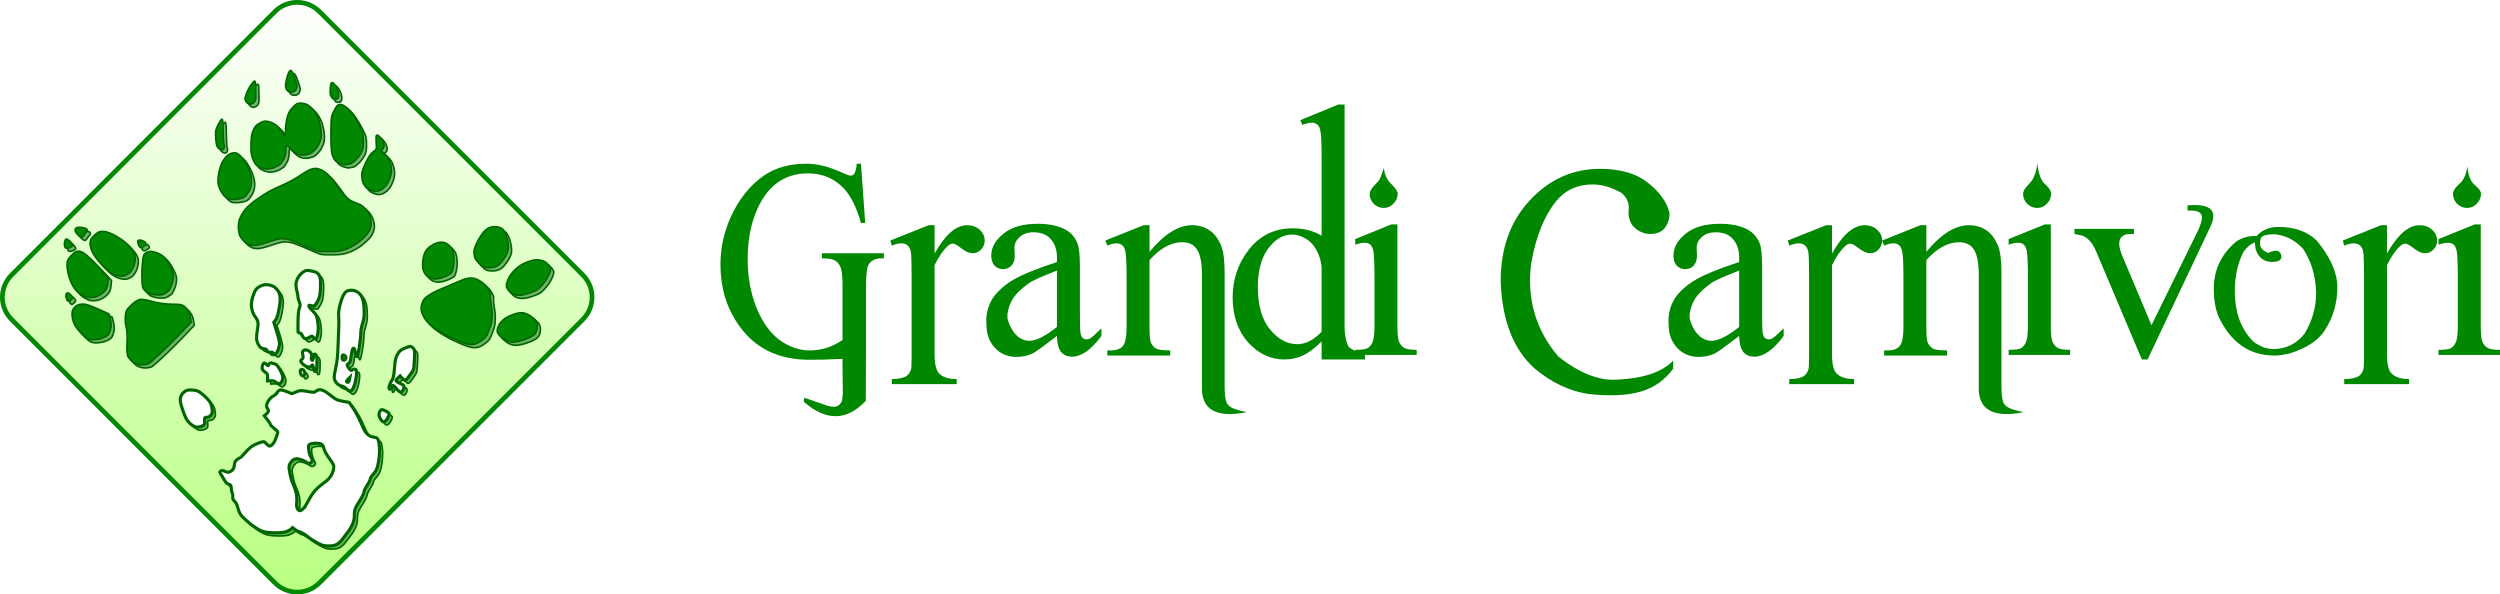 <?xml version="1.0" encoding="UTF-8" standalone="no"?>
<!-- Created with Inkscape (http://www.inkscape.org/) -->

<svg
   xmlns:dc="http://purl.org/dc/elements/1.1/"
   xmlns:cc="http://creativecommons.org/ns#"
   xmlns:rdf="http://www.w3.org/1999/02/22-rdf-syntax-ns#"
   xmlns:svg="http://www.w3.org/2000/svg"
   xmlns="http://www.w3.org/2000/svg"
   xmlns:xlink="http://www.w3.org/1999/xlink"
   xmlns:sodipodi="http://sodipodi.sourceforge.net/DTD/sodipodi-0.dtd"
   xmlns:inkscape="http://www.inkscape.org/namespaces/inkscape"
   width="1588.49"
   height="377.72"
   id="svg4176"
   version="1.1"
   inkscape:version="0.47 r22583"
   inkscape:export-filename="/home/frasten/develop/grandicarnivori/mystique-personalizzazioni/img/logo.png"
   inkscape:export-xdpi="35.750935"
   inkscape:export-ydpi="35.750935"
   sodipodi:docname="logo_tutto.svg">
  <defs
     id="defs4178">
    <inkscape:perspective
       sodipodi:type="inkscape:persp3d"
       inkscape:vp_x="0 : 526.18109 : 1"
       inkscape:vp_y="0 : 1000 : 0"
       inkscape:vp_z="744.09448 : 526.18109 : 1"
       inkscape:persp3d-origin="372.04724 : 350.78739 : 1"
       id="perspective4184" />
    <inkscape:perspective
       sodipodi:type="inkscape:persp3d"
       inkscape:vp_x="0 : 0.5 : 1"
       inkscape:vp_y="0 : 1000 : 0"
       inkscape:vp_z="1 : 0.5 : 1"
       inkscape:persp3d-origin="0.5 : 0.33333333 : 1"
       id="perspective4153" />
    <linearGradient
       id="linearGradient4035-5">
      <stop
         id="stop4037-1"
         offset="0"
         style="stop-color:#ffffff;stop-opacity:1;" />
      <stop
         id="stop4039-1"
         offset="1"
         style="stop-color:#b9ff81;stop-opacity:1;" />
    </linearGradient>
    <linearGradient
       gradientUnits="userSpaceOnUse"
       y2="377.72"
       x2="188.845"
       y1="-5.6843419e-14"
       x1="188.845"
       id="linearGradient3769-2"
       xlink:href="#linearGradient4035-5"
       inkscape:collect="always" />
    <inkscape:perspective
       sodipodi:type="inkscape:persp3d"
       inkscape:vp_x="0 : 0.5 : 1"
       inkscape:vp_y="0 : 1000 : 0"
       inkscape:vp_z="1 : 0.5 : 1"
       inkscape:persp3d-origin="0.5 : 0.33333333 : 1"
       id="perspective4115" />
    <inkscape:perspective
       sodipodi:type="inkscape:persp3d"
       inkscape:vp_x="0 : 0.5 : 1"
       inkscape:vp_y="0 : 1000 : 0"
       inkscape:vp_z="1 : 0.5 : 1"
       inkscape:persp3d-origin="0.5 : 0.33333333 : 1"
       id="perspective4087" />
    <inkscape:perspective
       sodipodi:type="inkscape:persp3d"
       inkscape:vp_x="0 : 0.5 : 1"
       inkscape:vp_y="0 : 1000 : 0"
       inkscape:vp_z="1 : 0.5 : 1"
       inkscape:persp3d-origin="0.5 : 0.33333333 : 1"
       id="perspective4059" />
    <inkscape:perspective
       sodipodi:type="inkscape:persp3d"
       inkscape:vp_x="0 : 0.5 : 1"
       inkscape:vp_y="0 : 1000 : 0"
       inkscape:vp_z="1 : 0.5 : 1"
       inkscape:persp3d-origin="0.5 : 0.33333333 : 1"
       id="perspective4031" />
    <inkscape:perspective
       sodipodi:type="inkscape:persp3d"
       inkscape:vp_x="0 : 0.5 : 1"
       inkscape:vp_y="0 : 1000 : 0"
       inkscape:vp_z="1 : 0.5 : 1"
       inkscape:persp3d-origin="0.5 : 0.33333333 : 1"
       id="perspective4002" />
    <inkscape:perspective
       sodipodi:type="inkscape:persp3d"
       inkscape:vp_x="0 : 0.5 : 1"
       inkscape:vp_y="0 : 1000 : 0"
       inkscape:vp_z="1 : 0.5 : 1"
       inkscape:persp3d-origin="0.5 : 0.33333333 : 1"
       id="perspective3973" />
    <inkscape:perspective
       sodipodi:type="inkscape:persp3d"
       inkscape:vp_x="0 : 0.5 : 1"
       inkscape:vp_y="0 : 1000 : 0"
       inkscape:vp_z="1 : 0.5 : 1"
       inkscape:persp3d-origin="0.5 : 0.33333333 : 1"
       id="perspective3951" />
    <inkscape:perspective
       sodipodi:type="inkscape:persp3d"
       inkscape:vp_x="0 : 0.5 : 1"
       inkscape:vp_y="0 : 1000 : 0"
       inkscape:vp_z="1 : 0.5 : 1"
       inkscape:persp3d-origin="0.5 : 0.33333333 : 1"
       id="perspective3924" />
    <inkscape:perspective
       sodipodi:type="inkscape:persp3d"
       inkscape:vp_x="0 : 0.5 : 1"
       inkscape:vp_y="0 : 1000 : 0"
       inkscape:vp_z="1 : 0.5 : 1"
       inkscape:persp3d-origin="0.5 : 0.33333333 : 1"
       id="perspective3881" />
    <inkscape:perspective
       sodipodi:type="inkscape:persp3d"
       inkscape:vp_x="0 : 0.5 : 1"
       inkscape:vp_y="0 : 1000 : 0"
       inkscape:vp_z="1 : 0.5 : 1"
       inkscape:persp3d-origin="0.5 : 0.33333333 : 1"
       id="perspective3854" />
    <inkscape:perspective
       sodipodi:type="inkscape:persp3d"
       inkscape:vp_x="0 : 0.5 : 1"
       inkscape:vp_y="0 : 1000 : 0"
       inkscape:vp_z="1 : 0.5 : 1"
       inkscape:persp3d-origin="0.5 : 0.33333333 : 1"
       id="perspective3832" />
    <inkscape:perspective
       sodipodi:type="inkscape:persp3d"
       inkscape:vp_x="0 : 0.5 : 1"
       inkscape:vp_y="0 : 1000 : 0"
       inkscape:vp_z="1 : 0.5 : 1"
       inkscape:persp3d-origin="0.5 : 0.33333333 : 1"
       id="perspective3781" />
    <radialGradient
       gradientUnits="userSpaceOnUse"
       gradientTransform="matrix(1,0,0,0.184,0,149.619)"
       r="565.866"
       fy="183.417"
       fx="982.827"
       cy="183.417"
       cx="982.827"
       id="radialGradient3638"
       xlink:href="#linearGradient3630"
       inkscape:collect="always" />
    <radialGradient
       gradientTransform="matrix(0.707,0.707,-0.707,0.707,0,0)"
       gradientUnits="userSpaceOnUse"
       r="139.825"
       fy="0.125"
       fx="276.774"
       cy="0.125"
       cx="276.774"
       id="radialGradient4147"
       xlink:href="#linearGradient4035"
       inkscape:collect="always" />
    <radialGradient
       gradientTransform="translate(432.749,-1)"
       r="196.203"
       fy="195.703"
       fx="195.703"
       cy="195.703"
       cx="195.703"
       gradientUnits="userSpaceOnUse"
       id="radialGradient4135"
       xlink:href="#linearGradient4035"
       inkscape:collect="always" />
    <radialGradient
       gradientUnits="userSpaceOnUse"
       r="196.203"
       fy="195.703"
       fx="195.703"
       cy="195.703"
       cx="195.703"
       id="radialGradient4058"
       xlink:href="#linearGradient4035"
       inkscape:collect="always" />
    <radialGradient
       gradientTransform="matrix(0.707,0.707,-0.707,0.707,-44.895,42.742)"
       gradientUnits="userSpaceOnUse"
       r="138.68"
       fy="-61.968"
       fx="278.297"
       cy="-61.968"
       cx="278.297"
       id="radialGradient4041"
       xlink:href="#linearGradient4035"
       inkscape:collect="always" />
    <inkscape:perspective
       sodipodi:type="inkscape:persp3d"
       inkscape:vp_x="0 : 0.5 : 1"
       inkscape:vp_y="0 : 1000 : 0"
       inkscape:vp_z="1 : 0.5 : 1"
       inkscape:persp3d-origin="0.5 : 0.33333333 : 1"
       id="perspective3218" />
    <inkscape:perspective
       sodipodi:type="inkscape:persp3d"
       inkscape:vp_x="0 : 0.5 : 1"
       inkscape:vp_y="0 : 1000 : 0"
       inkscape:vp_z="1 : 0.5 : 1"
       inkscape:persp3d-origin="0.5 : 0.33333333 : 1"
       id="perspective3138" />
    <inkscape:perspective
       sodipodi:type="inkscape:persp3d"
       inkscape:vp_x="0 : 0.5 : 1"
       inkscape:vp_y="0 : 1000 : 0"
       inkscape:vp_z="1 : 0.5 : 1"
       inkscape:persp3d-origin="0.5 : 0.33333333 : 1"
       id="perspective3058" />
    <inkscape:perspective
       id="perspective2884"
       inkscape:persp3d-origin="0.5 : 0.33333333 : 1"
       inkscape:vp_z="1 : 0.5 : 1"
       inkscape:vp_y="0 : 1000 : 0"
       inkscape:vp_x="0 : 0.5 : 1"
       sodipodi:type="inkscape:persp3d" />
    <linearGradient
       id="linearGradient4035">
      <stop
         id="stop4037"
         offset="0"
         style="stop-color:#ffffff;stop-opacity:1;" />
      <stop
         id="stop4039"
         offset="1"
         style="stop-color:#b3ff92;stop-opacity:1;" />
    </linearGradient>
    <linearGradient
       id="linearGradient3630"
       inkscape:collect="always">
      <stop
         id="stop3632"
         offset="0"
         style="stop-color:#008800;stop-opacity:1;" />
      <stop
         id="stop3634"
         offset="1"
         style="stop-color:#008800;stop-opacity:0;" />
    </linearGradient>
    <inkscape:perspective
       sodipodi:type="inkscape:persp3d"
       inkscape:vp_x="0 : 0.5 : 1"
       inkscape:vp_y="0 : 1000 : 0"
       inkscape:vp_z="1 : 0.5 : 1"
       inkscape:persp3d-origin="0.5 : 0.33333333 : 1"
       id="perspective3708" />
    <inkscape:perspective
       id="perspective3721"
       inkscape:persp3d-origin="372.04724 : 350.78739 : 1"
       inkscape:vp_z="744.09448 : 526.18109 : 1"
       inkscape:vp_y="0 : 1000 : 0"
       inkscape:vp_x="0 : 526.18109 : 1"
       sodipodi:type="inkscape:persp3d" />
    <filter
       id="filter3820-0-9-4"
       inkscape:collect="always"
       color-interpolation-filters="sRGB">
      <feGaussianBlur
         id="feGaussianBlur3822-7-5-9"
         stdDeviation="1.987"
         inkscape:collect="always" />
    </filter>
    <inkscape:perspective
       sodipodi:type="inkscape:persp3d"
       inkscape:vp_x="0 : 0.5 : 1"
       inkscape:vp_y="0 : 1000 : 0"
       inkscape:vp_z="1 : 0.5 : 1"
       inkscape:persp3d-origin="0.5 : 0.33333333 : 1"
       id="perspective2904" />
    <inkscape:perspective
       sodipodi:type="inkscape:persp3d"
       inkscape:vp_x="0 : 0.5 : 1"
       inkscape:vp_y="0 : 1000 : 0"
       inkscape:vp_z="1 : 0.5 : 1"
       inkscape:persp3d-origin="0.5 : 0.33333333 : 1"
       id="perspective2882" />
    <inkscape:perspective
       sodipodi:type="inkscape:persp3d"
       inkscape:vp_x="0 : 0.5 : 1"
       inkscape:vp_y="0 : 1000 : 0"
       inkscape:vp_z="1 : 0.5 : 1"
       inkscape:persp3d-origin="0.5 : 0.33333333 : 1"
       id="perspective4153-7" />
    <linearGradient
       gradientTransform="translate(0,-1.8847657e-6)"
       inkscape:collect="always"
       xlink:href="#linearGradient4035-5-5"
       id="linearGradient4124-2"
       gradientUnits="userSpaceOnUse"
       x1="188.845"
       y1="-5.6843419e-14"
       x2="188.845"
       y2="377.72" />
    <linearGradient
       id="linearGradient4035-5-5">
      <stop
         id="stop4037-1-7"
         offset="0"
         style="stop-color:#ffffff;stop-opacity:1;" />
      <stop
         id="stop4039-1-3"
         offset="1"
         style="stop-color:#b9ff81;stop-opacity:1;" />
    </linearGradient>
    <linearGradient
       gradientUnits="userSpaceOnUse"
       y2="377.72"
       x2="188.845"
       y1="-5.6843419e-14"
       x1="188.845"
       id="linearGradient3769-2-0"
       xlink:href="#linearGradient4035-5-5"
       inkscape:collect="always" />
    <inkscape:perspective
       sodipodi:type="inkscape:persp3d"
       inkscape:vp_x="0 : 0.5 : 1"
       inkscape:vp_y="0 : 1000 : 0"
       inkscape:vp_z="1 : 0.5 : 1"
       inkscape:persp3d-origin="0.5 : 0.33333333 : 1"
       id="perspective4115-5" />
    <filter
       id="filter3820-0-8-3-9-2"
       inkscape:collect="always"
       color-interpolation-filters="sRGB">
      <feGaussianBlur
         id="feGaussianBlur3822-7-7-8-3-4"
         stdDeviation="1.987"
         inkscape:collect="always" />
    </filter>
    <inkscape:perspective
       sodipodi:type="inkscape:persp3d"
       inkscape:vp_x="0 : 0.5 : 1"
       inkscape:vp_y="0 : 1000 : 0"
       inkscape:vp_z="1 : 0.5 : 1"
       inkscape:persp3d-origin="0.5 : 0.33333333 : 1"
       id="perspective4087-5" />
    <filter
       id="filter3820-0-8-1-8"
       inkscape:collect="always"
       color-interpolation-filters="sRGB">
      <feGaussianBlur
         id="feGaussianBlur3822-7-7-2-7"
         stdDeviation="1.987"
         inkscape:collect="always" />
    </filter>
    <inkscape:perspective
       sodipodi:type="inkscape:persp3d"
       inkscape:vp_x="0 : 0.5 : 1"
       inkscape:vp_y="0 : 1000 : 0"
       inkscape:vp_z="1 : 0.5 : 1"
       inkscape:persp3d-origin="0.5 : 0.33333333 : 1"
       id="perspective4059-3" />
    <inkscape:perspective
       sodipodi:type="inkscape:persp3d"
       inkscape:vp_x="0 : 0.5 : 1"
       inkscape:vp_y="0 : 1000 : 0"
       inkscape:vp_z="1 : 0.5 : 1"
       inkscape:persp3d-origin="0.5 : 0.33333333 : 1"
       id="perspective4031-4" />
    <filter
       id="filter3820-0-9-6"
       inkscape:collect="always"
       color-interpolation-filters="sRGB">
      <feGaussianBlur
         id="feGaussianBlur3822-7-5-8"
         stdDeviation="1.987"
         inkscape:collect="always" />
    </filter>
    <inkscape:perspective
       sodipodi:type="inkscape:persp3d"
       inkscape:vp_x="0 : 0.5 : 1"
       inkscape:vp_y="0 : 1000 : 0"
       inkscape:vp_z="1 : 0.5 : 1"
       inkscape:persp3d-origin="0.5 : 0.33333333 : 1"
       id="perspective4002-5" />
    <inkscape:perspective
       sodipodi:type="inkscape:persp3d"
       inkscape:vp_x="0 : 0.5 : 1"
       inkscape:vp_y="0 : 1000 : 0"
       inkscape:vp_z="1 : 0.5 : 1"
       inkscape:persp3d-origin="0.5 : 0.33333333 : 1"
       id="perspective3973-6" />
    <inkscape:perspective
       sodipodi:type="inkscape:persp3d"
       inkscape:vp_x="0 : 0.5 : 1"
       inkscape:vp_y="0 : 1000 : 0"
       inkscape:vp_z="1 : 0.5 : 1"
       inkscape:persp3d-origin="0.5 : 0.33333333 : 1"
       id="perspective3951-5" />
    <inkscape:perspective
       sodipodi:type="inkscape:persp3d"
       inkscape:vp_x="0 : 0.5 : 1"
       inkscape:vp_y="0 : 1000 : 0"
       inkscape:vp_z="1 : 0.5 : 1"
       inkscape:persp3d-origin="0.5 : 0.33333333 : 1"
       id="perspective3924-4" />
    <inkscape:perspective
       sodipodi:type="inkscape:persp3d"
       inkscape:vp_x="0 : 0.5 : 1"
       inkscape:vp_y="0 : 1000 : 0"
       inkscape:vp_z="1 : 0.5 : 1"
       inkscape:persp3d-origin="0.5 : 0.33333333 : 1"
       id="perspective3881-8" />
    <inkscape:perspective
       sodipodi:type="inkscape:persp3d"
       inkscape:vp_x="0 : 0.5 : 1"
       inkscape:vp_y="0 : 1000 : 0"
       inkscape:vp_z="1 : 0.5 : 1"
       inkscape:persp3d-origin="0.5 : 0.33333333 : 1"
       id="perspective3854-8" />
    <inkscape:perspective
       sodipodi:type="inkscape:persp3d"
       inkscape:vp_x="0 : 0.5 : 1"
       inkscape:vp_y="0 : 1000 : 0"
       inkscape:vp_z="1 : 0.5 : 1"
       inkscape:persp3d-origin="0.5 : 0.33333333 : 1"
       id="perspective3832-5" />
    <inkscape:perspective
       sodipodi:type="inkscape:persp3d"
       inkscape:vp_x="0 : 0.5 : 1"
       inkscape:vp_y="0 : 1000 : 0"
       inkscape:vp_z="1 : 0.5 : 1"
       inkscape:persp3d-origin="0.5 : 0.33333333 : 1"
       id="perspective3781-1" />
    <radialGradient
       gradientUnits="userSpaceOnUse"
       gradientTransform="matrix(1,0,0,0.184,0,149.619)"
       r="565.866"
       fy="183.417"
       fx="982.827"
       cy="183.417"
       cx="982.827"
       id="radialGradient3638-7"
       xlink:href="#linearGradient3630-0"
       inkscape:collect="always" />
    <radialGradient
       gradientTransform="matrix(0.707,0.707,-0.707,0.707,0,0)"
       gradientUnits="userSpaceOnUse"
       r="139.825"
       fy="0.125"
       fx="276.774"
       cy="0.125"
       cx="276.774"
       id="radialGradient4147-2"
       xlink:href="#linearGradient4035-0"
       inkscape:collect="always" />
    <radialGradient
       gradientTransform="translate(432.749,-1)"
       r="196.203"
       fy="195.703"
       fx="195.703"
       cy="195.703"
       cx="195.703"
       gradientUnits="userSpaceOnUse"
       id="radialGradient4135-6"
       xlink:href="#linearGradient4035-0"
       inkscape:collect="always" />
    <radialGradient
       gradientUnits="userSpaceOnUse"
       r="196.203"
       fy="195.703"
       fx="195.703"
       cy="195.703"
       cx="195.703"
       id="radialGradient4058-7"
       xlink:href="#linearGradient4035-0"
       inkscape:collect="always" />
    <radialGradient
       gradientTransform="matrix(0.707,0.707,-0.707,0.707,-44.895,42.742)"
       gradientUnits="userSpaceOnUse"
       r="138.68"
       fy="-61.968"
       fx="278.297"
       cy="-61.968"
       cx="278.297"
       id="radialGradient4041-9"
       xlink:href="#linearGradient4035-0"
       inkscape:collect="always" />
    <inkscape:perspective
       sodipodi:type="inkscape:persp3d"
       inkscape:vp_x="0 : 0.5 : 1"
       inkscape:vp_y="0 : 1000 : 0"
       inkscape:vp_z="1 : 0.5 : 1"
       inkscape:persp3d-origin="0.5 : 0.33333333 : 1"
       id="perspective3218-7" />
    <inkscape:perspective
       sodipodi:type="inkscape:persp3d"
       inkscape:vp_x="0 : 0.5 : 1"
       inkscape:vp_y="0 : 1000 : 0"
       inkscape:vp_z="1 : 0.5 : 1"
       inkscape:persp3d-origin="0.5 : 0.33333333 : 1"
       id="perspective3138-7" />
    <inkscape:perspective
       sodipodi:type="inkscape:persp3d"
       inkscape:vp_x="0 : 0.5 : 1"
       inkscape:vp_y="0 : 1000 : 0"
       inkscape:vp_z="1 : 0.5 : 1"
       inkscape:persp3d-origin="0.5 : 0.33333333 : 1"
       id="perspective3058-1" />
    <inkscape:perspective
       id="perspective2884-2"
       inkscape:persp3d-origin="0.5 : 0.33333333 : 1"
       inkscape:vp_z="1 : 0.5 : 1"
       inkscape:vp_y="0 : 1000 : 0"
       inkscape:vp_x="0 : 0.5 : 1"
       sodipodi:type="inkscape:persp3d" />
    <linearGradient
       id="linearGradient4035-0">
      <stop
         id="stop4037-6"
         offset="0"
         style="stop-color:#ffffff;stop-opacity:1;" />
      <stop
         id="stop4039-9"
         offset="1"
         style="stop-color:#b3ff92;stop-opacity:1;" />
    </linearGradient>
    <linearGradient
       id="linearGradient3630-0"
       inkscape:collect="always">
      <stop
         id="stop3632-3"
         offset="0"
         style="stop-color:#008800;stop-opacity:1;" />
      <stop
         id="stop3634-7"
         offset="1"
         style="stop-color:#008800;stop-opacity:0;" />
    </linearGradient>
  </defs>
  <sodipodi:namedview
     id="base"
     pagecolor="#ffffff"
     bordercolor="#666666"
     borderopacity="1.0"
     inkscape:pageopacity="0.0"
     inkscape:pageshadow="2"
     inkscape:zoom="0.49497475"
     inkscape:cx="976.78051"
     inkscape:cy="296.93053"
     inkscape:document-units="px"
     inkscape:current-layer="layer1"
     showgrid="false"
     inkscape:window-width="1280"
     inkscape:window-height="749"
     inkscape:window-x="0"
     inkscape:window-y="24"
     inkscape:window-maximized="1" />
  <g
     inkscape:label="Livello 1"
     inkscape:groupmode="layer"
     id="layer1"
     transform="translate(308.131,-352.074)">
    <g
       transform="translate(340,-14.857)"
       id="layer1-1"
       inkscape:label="Livello 1">
      <path
         sodipodi:nodetypes="cccsccccscscsscccccccsscccccssccccccccccccccscscccccccccccccccccccccccccsccccsccscsccccccscccccccccccccccsccccsccccsscscscccsscscscccsscscscccccccscccsscccccccccccccsscsccccssccsccsscccscccsscccccccsscsccccssccsccsscccscccsscccccccccsscccccccccssccccccsscccccccccssccccccscscccccccccccccscscscsccccccsccccscccccccccsccccccccccsccccccscscccccccccccccscscscscccccsccccscccccccccsccccccccccscccccccscscccccccccccccscscscscccccccccsccscccccccscscccccccsccccccccccsssccccssccccccsscccc"
         id="text2842"
         d="m 202.234,433.34 -24.125,9.906 1.25,3.062 c 2.52,-0.96 4.497,-1.437 5.938,-1.438 1.44,1.4e-4 2.665,0.41 3.625,1.25 0.96,0.72 1.609,2.153 1.969,4.312 0.48,2.04 0.719,7.698 0.719,16.938 l 0,49.312 c -5.16,-3.12 -11.295,-4.687 -18.375,-4.688 -11.4,8e-5 -20.639,4.464 -27.719,13.344 -6.96,8.88 -10.438,19.074 -10.438,30.594 0,11.52 3.239,20.998 9.719,28.438 6.6,7.32 14.339,10.969 23.219,10.969 4.32,0 8.342,-0.887 12.062,-2.688 3.72,-1.8 7.571,-4.732 11.531,-8.812 l 0,11.5 3.969,0 23.562,0 0,-2.875 32.875,0 0,-3.25 c -3.84,0 -6.498,-0.41 -7.938,-1.25 -1.44,-0.84 -2.499,-2.101 -3.219,-3.781 -0.72,-1.68 -1.094,-5.022 -1.094,-10.062 l 0,-64.625 -3.781,0 -23.031,9.344 0,3.594 c 2.28,-0.84 4.257,-1.25 5.938,-1.25 1.56,7e-5 2.754,0.374 3.594,1.094 0.84,0.72 1.489,2.018 1.969,3.938 0.48,2.52 0.75,8.178 0.75,16.938 l 0,30.969 c -1e-5,5.04 -0.441,8.45 -1.281,10.25 -0.72,1.68 -1.743,2.941 -3.062,3.781 -1.32,0.72 -3.946,1.062 -7.906,1.062 l 0,0.688 c -1.613,-0.726 -2.972,-1.55 -4.062,-2.469 -1.92,-3.36 -2.808,-8.405 -2.688,-15.125 l 0,-138.969 -3.969,0 z m -338.406,37.625 c -10.32,1.2e-4 -19.216,2.523 -26.656,7.562 -8.88,6.24 -15.903,15.069 -21.062,26.469 -4.32,9.6 -6.469,19.623 -6.469,30.062 -1e-5,14.52 3.82,27.273 11.5,38.312 10.2,14.76 25.2,22.156 45,22.156 6.84,0 12.124,-0.135 15.844,-0.375 l 5.219,-0.156 0,5.938 0.188,15.125 0,1.25 -0.188,1.438 -0.156,1.812 -0.375,1.594 -0.906,1.281 -1.062,1.062 -1.438,0.719 -1.625,0.188 -2,-0.188 -1.594,-0.344 -15.125,-5.219 -0.375,2.5 c 14.16,12.48 27.317,12.309 39.438,-0.531 l 0.156,-36.531 0,-36.531 c -1e-4,-6.36 0.441,-10.621 1.281,-12.781 1.56,-3.12 4.321,-4.687 8.281,-4.688 l 1.781,0 0,-3.25 -39.406,0 0,3.25 c 4.08,6e-5 6.909,0.478 8.469,1.438 1.56,0.96 2.686,2.393 3.406,4.312 0.84,1.8 1.25,5.719 1.25,11.719 l 0,34.375 c -3.12,2.16 -6.463,3.831 -10.062,5.031 -3.48,1.08 -7.093,1.625 -10.812,1.625 -6.48,0 -12.786,-2.149 -18.906,-6.469 -6.12,-4.44 -11.098,-11.359 -14.938,-20.719 -3.72,-9.36 -5.563,-19.725 -5.562,-31.125 -2e-5,-13.92 2.829,-25.987 8.469,-36.188 6.84,-12 16.795,-18 29.875,-18 9.48,1.2e-4 17.255,3.41 23.375,10.25 4.2,4.8 7.641,11.89 10.281,21.25 l 2.688,0 -2.688,-37.625 -2.719,0 c -0.24,3 -0.718,5.045 -1.438,6.125 -0.6,0.96 -1.384,1.438 -2.344,1.438 -0.96,1.1e-4 -2.803,-0.649 -5.562,-1.969 -5.64,-2.4 -9.969,-3.9 -12.969,-4.5 -3,-0.72 -6.343,-1.094 -10.062,-1.094 z m 504.75,3.25 c -17.4,1.2e-4 -32.265,6.649 -44.625,19.969 -12.36,13.2 -18.562,30.349 -18.562,51.469 0.84,24.84 8.065,43.349 21.625,55.469 10.8,9 22.255,14.387 34.375,16.188 13.8,1.44 24.845,0.895 33.125,-1.625 8.4,-2.4 15.22,-7.243 20.5,-14.562 l 0,-5.062 c -6.84,7.2 -18.534,11.222 -35.094,12.062 -11.76,0.96 -24.409,-3.95 -37.969,-14.75 -14.16,-16.68 -19.921,-36.18 -17.281,-58.5 2.88,-17.04 8.164,-30.369 15.844,-39.969 5.88,-7.2 13.655,-10.781 23.375,-10.781 5.88,1.1e-4 12.082,1.843 18.562,5.562 3.24,3 4.673,6.545 4.313,10.625 -0.48,3.12 0.169,6.224 1.969,9.344 2.88,3.72 6.731,5.729 11.531,5.969 4.2,8e-5 7.304,-1.261 9.344,-3.781 2.04,-2.52 3.062,-5.655 3.062,-9.375 -1.44,-6.72 -5.873,-13.094 -13.312,-19.094 -7.44,-6.12 -17.701,-9.156 -30.781,-9.156 z m -137.438,-0.669 c 0,0 -1.905,6.986 -3.704,8.786 -1.68,1.68 -5.296,5.207 -5.295,7.727 -1e-5,2.4 0.82,4.481 2.5,6.281 1.8,1.8 3.98,2.719 6.5,2.719 2.4,9e-5 4.414,-0.919 6.094,-2.719 1.8,-1.8 2.719,-3.881 2.719,-6.281 -3e-5,-2.52 -3.751,-5.833 -5.426,-7.638 -3.094,-3.833 -3.387,-8.875 -3.387,-8.875 z m 415.187,-2.74 c 0,0 -0.49,8.047 -4.677,12.41 -1.645,1.714 -4.323,4.323 -4.323,6.843 0,2.4 0.82,4.481 2.5,6.281 1.8,1.8 3.98,2.719 6.5,2.719 2.4,9e-5 4.445,-0.919 6.125,-2.719 1.8,-1.8 2.688,-3.881 2.688,-6.281 -1e-4,-2.52 -2.641,-5.153 -4.511,-6.754 -3.448,-3.391 -4.302,-12.499 -4.302,-12.499 z m 273.245,1.546 c 0,0 -0.459,7.297 -4.469,10.864 -1.775,1.579 -4.62,4.323 -4.62,6.843 0,2.4 0.851,4.481 2.531,6.281 1.8,1.8 3.949,2.719 6.469,2.719 2.4,9e-5 4.445,-0.919 6.125,-2.719 1.8,-1.8 2.688,-3.881 2.688,-6.281 0,-2.52 -3.484,-5.006 -5.218,-6.754 -3.006,-3.479 -3.506,-10.953 -3.506,-10.953 z m -172.713,24.863 c -1.534,-0.021 -3.217,0.054 -5.062,0.219 l 0,3.219 c 3,9e-5 4.977,0.203 5.938,0.562 1.08,0.24 1.931,0.785 2.531,1.625 0.48,0.6 0.719,1.316 0.719,2.156 -10e-5,1.68 -0.68,4.135 -2,7.375 l -30.062,61.188 -18.719,-44.438 c -1.2,-2.88 -1.781,-5.366 -1.781,-7.406 0,-1.92 0.581,-3.42 1.781,-4.5 1.2,-1.08 2.939,-1.594 5.219,-1.594 l 2.344,0 0,-3.25 -37.781,0 0,3.25 c 2.88,0.48 4.857,0.958 5.938,1.438 1.8,0.96 3.232,2.154 4.312,3.594 1.2,1.32 2.461,3.536 3.781,6.656 l 28.781,68.031 3.625,0 39.781,-84.062 c 4.515,-9.24 1.393,-13.918 -9.344,-14.062 z M 11.203,509.122 c -9.36,8e-5 -16.621,2.113 -21.781,6.312 -5.16,4.2 -7.719,8.804 -7.719,13.844 -10e-6,2.64 0.649,4.753 1.969,6.312 1.44,1.56 3.246,2.344 5.406,2.344 2.28,5e-5 4.086,-0.716 5.406,-2.156 1.44,-1.56 2.156,-3.672 2.156,-6.312 l -0.188,-5.031 c -2e-5,-2.64 1.09,-4.924 3.25,-6.844 2.16,-2.04 5.092,-3.062 8.812,-3.062 4.92,8e-5 8.636,1.5 11.156,4.5 2.52,3 3.781,6.784 3.781,11.344 l 0,3.062 c -12.48,4.08 -21.548,7.729 -27.188,10.969 -5.64,3.24 -10.073,7.091 -13.312,11.531 -3.36,5.16 -4.793,10.854 -4.312,17.094 0,6.12 1.806,11.098 5.406,14.938 3.6,3.84 8.136,5.75 13.656,5.75 3.6,0 7.041,-0.716 10.281,-2.156 2.04,-1.08 7.189,-4.796 15.469,-11.156 0.12,4.8 1.007,8.21 2.688,10.25 1.68,1.92 3.964,2.906 6.844,2.906 6,0 12.239,-4.396 18.719,-13.156 l 0,-4.844 c -3.48,3.48 -5.8,5.561 -7,6.281 -0.72,0.48 -1.571,0.719 -2.531,0.719 -0.84,1e-5 -1.624,-0.306 -2.344,-0.906 -0.72,-0.6 -1.198,-1.726 -1.438,-3.406 -0.24,-1.8 -0.344,-6.539 -0.344,-14.219 l 0,-27.375 c -6e-5,-7.68 -0.545,-12.761 -1.625,-15.281 -1.68,-3.96 -4.27,-6.856 -7.75,-8.656 -4.56,-2.4 -10.389,-3.594 -17.469,-3.594 z m 433.5,0 c -9.36,8e-5 -16.621,2.113 -21.781,6.312 -5.16,4.2 -7.75,8.804 -7.75,13.844 0,2.64 0.649,4.753 1.969,6.312 1.44,1.56 3.246,2.344 5.406,2.344 2.28,5e-5 4.086,-0.716 5.406,-2.156 1.44,-1.56 2.156,-3.672 2.156,-6.312 l -0.188,-5.031 c 0,-2.64 1.09,-4.924 3.25,-6.844 2.16,-2.04 5.093,-3.062 8.812,-3.062 4.92,8e-5 8.636,1.5 11.156,4.5 2.52,3 3.781,6.784 3.781,11.344 l 0,3.062 c -12.48,4.08 -21.516,7.729 -27.156,10.969 -5.64,3.24 -10.104,7.091 -13.344,11.531 -3.36,5.16 -4.793,10.854 -4.312,17.094 0,6.12 1.806,11.098 5.406,14.938 3.6,3.84 8.167,5.75 13.687,5.75 3.6,0 7.01,-0.716 10.25,-2.156 2.04,-1.08 7.189,-4.796 15.469,-11.156 0.12,4.8 1.039,8.21 2.719,10.25 1.68,1.92 3.964,2.906 6.844,2.906 6,0 12.239,-4.396 18.719,-13.156 l 0,-4.844 c -3.48,3.48 -5.831,5.561 -7.031,6.281 -0.72,0.48 -1.571,0.719 -2.531,0.719 -0.84,1e-5 -1.624,-0.306 -2.344,-0.906 -0.72,-0.6 -1.198,-1.726 -1.438,-3.406 -0.24,-1.8 -0.344,-6.539 -0.344,-14.219 l 0,-27.375 c -10e-5,-7.68 -0.545,-12.761 -1.625,-15.281 -1.68,-3.96 -4.27,-6.856 -7.75,-8.656 -4.56,-2.4 -10.358,-3.594 -17.438,-3.594 z m 206.469,0.375 -23.031,9.344 0,3.594 c 2.28,-0.84 4.257,-1.25 5.937,-1.25 1.56,7e-5 2.754,0.374 3.594,1.094 0.84,0.72 1.52,2.018 2,3.938 0.48,2.52 0.719,8.178 0.719,16.938 l 0,30.969 c -1e-4,5.04 -0.441,8.45 -1.281,10.25 -0.72,1.68 -1.711,2.941 -3.031,3.781 -1.32,0.72 -3.978,1.062 -7.937,1.062 l 0,3.25 39.062,0 0,-3.25 c -3.84,0 -6.466,-0.41 -7.906,-1.25 -1.44,-0.84 -2.53,-2.101 -3.25,-3.781 -0.72,-1.68 -1.094,-5.022 -1.094,-10.062 l 0,-64.625 -3.781,0 z m 273.188,0 -23.062,9.344 0,3.594 c 2.28,-0.84 4.258,-1.25 5.938,-1.25 1.56,7e-5 2.785,0.374 3.625,1.094 0.84,0.72 1.489,2.018 1.969,3.938 0.48,2.52 0.719,8.178 0.719,16.938 l 0,30.969 c 0,5.04 -0.41,8.45 -1.25,10.25 -0.72,1.68 -1.742,2.941 -3.062,3.781 -1.32,0.72 -3.978,1.062 -7.938,1.062 l 0,3.25 39.062,0 0,-3.25 c -3.84,0 -6.466,-0.41 -7.906,-1.25 -1.44,-0.84 -2.53,-2.101 -3.25,-3.781 -0.72,-1.68 -1.062,-5.022 -1.062,-10.062 l 0,-64.625 -3.781,0 z m -982.438,0.531 -24.312,9.719 0.906,3.25 c 2.28,-0.96 4.325,-1.437 6.125,-1.438 1.56,7e-5 2.821,0.41 3.781,1.25 1.08,0.84 1.796,2.169 2.156,3.969 0.36,1.8 0.531,7.359 0.531,16.719 l 0,49.344 c -1e-5,4.8 -0.104,7.665 -0.344,8.625 -0.6,2.04 -1.623,3.54 -3.062,4.5 -2.04,1.2 -5.108,1.812 -9.188,1.812 l 0,3.219 41.219,0 0,-3.219 c -3.6,-10e-6 -6.429,-0.545 -8.469,-1.625 -1.92,-0.96 -3.218,-2.221 -3.938,-3.781 -1.08,-2.28 -1.625,-5.654 -1.625,-10.094 l 0,-56.875 c 2.76,-5.52 5.454,-9.475 8.094,-11.875 1.2,-1.2 2.326,-1.812 3.406,-1.812 1.2,7e-5 3.074,1.023 5.594,3.062 2.64,2.04 4.991,3.063 7.031,3.062 2.16,6e-5 3.935,-0.784 5.375,-2.344 1.56,-1.56 2.344,-3.47 2.344,-5.75 -6e-5,-2.64 -1.059,-4.924 -3.219,-6.844 -2.04,-1.92 -4.698,-2.875 -7.938,-2.875 -7.08,8e-5 -13.968,6 -20.688,18 l 0,-18 -3.781,0 z m 136.562,0 -24.281,9.719 1.25,3.25 c 2.28,-0.96 4.257,-1.437 5.938,-1.438 1.56,7e-5 2.754,0.41 3.594,1.25 0.96,0.72 1.64,2.153 2,4.312 0.48,2.04 0.719,7.936 0.719,17.656 l 0,29.875 c -1e-5,5.88 -0.716,9.835 -2.156,11.875 -1.44,2.04 -4.201,3.062 -8.281,3.062 l -1.812,0 0,3.25 39.969,0 0,-3.25 c -4.44,0 -7.373,-0.374 -8.812,-1.094 -1.44,-0.84 -2.598,-2.101 -3.438,-3.781 -0.6,-1.32 -0.906,-4.662 -0.906,-10.062 l 0,-42.5 c 6.84,-7.56 13.759,-11.312 20.719,-11.312 4.56,7e-5 7.799,1.671 9.719,5.031 1.92,3.24 2.875,8.524 2.875,15.844 l 0,70.562 c -0.6,14.88 8.877,20.402 28.438,16.562 -4.92,-1.08 -8.091,-2.066 -9.531,-2.906 -1.44,-0.72 -2.53,-1.779 -3.25,-3.219 -0.84,-1.92 -1.25,-5.398 -1.25,-10.438 l 0,-72 c -8e-5,-7.32 -0.613,-12.739 -1.812,-16.219 -1.92,-5.04 -4.51,-8.621 -7.75,-10.781 -3.12,-2.16 -6.836,-3.25 -11.156,-3.25 -8.64,8e-5 -17.64,5.626 -27,16.906 l 0,-16.906 -3.781,0 z m 433.656,0 -24.281,9.719 0.906,3.25 c 2.28,-0.96 4.294,-1.437 6.094,-1.438 1.56,7e-5 2.821,0.41 3.781,1.25 1.08,0.84 1.827,2.169 2.187,3.969 0.36,1.8 0.531,7.359 0.531,16.719 l 0,49.344 c 0,4.8 -0.135,7.665 -0.375,8.625 -0.6,2.04 -1.623,3.54 -3.062,4.5 -2.04,1.2 -5.076,1.812 -9.156,1.812 l 0,3.219 41.219,0 0,-3.219 c -3.6,-10e-6 -6.429,-0.545 -8.469,-1.625 -1.92,-0.96 -3.249,-2.221 -3.969,-3.781 -1.08,-2.28 -1.625,-5.654 -1.625,-10.094 l 0,-56.875 c 2.76,-5.52 5.485,-9.475 8.125,-11.875 1.2,-1.2 2.326,-1.812 3.406,-1.812 1.2,7e-5 3.074,1.023 5.594,3.062 2.64,2.04 4.96,3.063 7,3.062 2.16,6e-5 3.966,-0.784 5.406,-2.344 1.56,-1.56 2.344,-3.47 2.344,-5.75 -10e-5,-2.64 -1.09,-4.924 -3.25,-6.844 -2.04,-1.92 -4.666,-2.875 -7.906,-2.875 -7.08,8e-5 -13.999,6 -20.719,18 l 0,-18 -3.781,0 z m 35.656,9.719 1.25,3.25 c 2.28,-0.96 4.258,-1.437 5.938,-1.438 1.56,7e-5 2.754,0.41 3.594,1.25 0.96,0.72 1.64,2.153 2,4.312 0.48,2.04 0.719,7.936 0.719,17.656 l 0,29.875 c 0,5.88 -0.716,9.835 -2.156,11.875 -1.44,2.04 -4.201,3.062 -8.281,3.062 l -1.812,0 0,3.25 39.969,0 0,-3.25 c -4.44,0 -7.373,-0.374 -8.813,-1.094 -1.44,-0.84 -2.598,-2.101 -3.437,-3.781 -0.6,-1.32 -0.906,-4.662 -0.906,-10.062 l 0,-42.5 c 6.84,-7.56 13.759,-11.312 20.719,-11.312 4.56,7e-5 7.799,1.671 9.719,5.031 1.92,3.24 2.875,8.524 2.875,15.844 l 0,70.562 c -0.6,14.88 8.877,20.402 28.438,16.562 -4.92,-1.08 -8.091,-2.066 -9.531,-2.906 -1.44,-0.72 -2.53,-1.779 -3.25,-3.219 -0.84,-1.92 -1.25,-5.398 -1.25,-10.438 l 0,-72 c 0,-7.32 -0.613,-12.739 -1.812,-16.219 -1.92,-5.04 -4.51,-8.621 -7.75,-10.781 -3.12,-2.16 -6.836,-3.25 -11.156,-3.25 -8.64,8e-5 -17.64,5.626 -27,16.906 l 0,-16.906 -3.781,0 -24.281,9.719 z m 316.969,-9.719 -24.281,9.719 0.875,3.25 c 2.28,-0.96 4.325,-1.437 6.125,-1.438 1.56,7e-5 2.821,0.41 3.781,1.25 1.08,0.84 1.796,2.169 2.156,3.969 0.36,1.8 0.562,7.359 0.562,16.719 l 0,49.344 c 0,4.8 -0.135,7.665 -0.375,8.625 -0.6,2.04 -1.623,3.54 -3.062,4.5 -2.04,1.2 -5.107,1.812 -9.188,1.812 l 0,3.219 41.219,0 0,-3.219 c -3.6,-10e-6 -6.397,-0.545 -8.437,-1.625 -1.92,-0.96 -3.249,-2.221 -3.969,-3.781 -1.08,-2.28 -1.625,-5.654 -1.625,-10.094 l 0,-56.875 c 2.76,-5.52 5.454,-9.475 8.094,-11.875 1.2,-1.2 2.357,-1.812 3.437,-1.812 1.2,7e-5 3.042,1.023 5.563,3.062 2.64,2.04 4.991,3.063 7.031,3.062 2.16,6e-5 3.966,-0.784 5.406,-2.344 1.56,-1.56 2.344,-3.47 2.344,-5.75 -1e-4,-2.64 -1.09,-4.924 -3.25,-6.844 -2.04,-1.92 -4.666,-2.875 -7.906,-2.875 -7.08,8e-5 -13.999,6 -20.719,18 l 0,-18 -3.781,0 z m -65.188,1.094 c -5.76,8e-5 -10.395,1.91 -13.875,5.75 -4.56,-0.24 -8.821,0.886 -12.781,3.406 -9.6,7.92 -14.406,17.943 -14.406,30.062 l 0,1.281 c 0,5.28 0.851,10.429 2.531,15.469 7.8,17.16 19.8,25.75 36,25.75 2.88,0 6.254,-0.509 10.094,-1.469 10.44,-3.36 17.701,-8.135 21.781,-14.375 5.4,-8.28 8.094,-17.482 8.094,-27.562 -1e-4,-9.12 -4.329,-18.94 -12.969,-29.5 -6,-5.88 -14.149,-8.812 -24.469,-8.812 z m -2.156,4.656 c 6.72,0.72 12.585,3.72 17.625,9 5.28,7.8 8.109,17.003 8.469,27.562 l 0,1.062 c -1e-4,8.76 -2.419,17.215 -7.219,25.375 -5.16,6.6 -11.809,9.906 -19.969,9.906 -4.2,0 -8.326,-1.5 -12.406,-4.5 -8.04,-7.68 -12.062,-18.522 -12.062,-32.562 0,-9 1.806,-17.18 5.406,-24.5 2.28,-3.24 4.735,-5.285 7.375,-6.125 l 0,0.906 0.531,3.594 c 1.68,5.04 5.09,7.698 10.25,7.938 l 3.25,-0.375 c 1.8,-0.48 2.755,-1.539 2.875,-3.219 -0.48,-2.4 -1.674,-3.625 -3.594,-3.625 -1.2,7e-5 -2.835,0.478 -4.875,1.438 -3.48,-1.44 -5.219,-3.417 -5.219,-5.938 l 0,-1.25 0.375,-1.438 c 0,-2.16 3.067,-3.25 9.188,-3.25 z m -624.531,0.188 c 2.76,8e-5 5.589,0.851 8.469,2.531 3,1.68 5.32,4.135 7,7.375 1.8,3.24 2.89,6.821 3.25,10.781 l 0,41.062 c -5.04,5.28 -10.189,7.906 -15.469,7.906 -6.36,1e-5 -12.121,-3.104 -17.281,-9.344 -5.16,-6.24 -7.75,-15.24 -7.75,-27 -2e-5,-11.52 2.694,-20.281 8.094,-26.281 3.96,-4.68 8.527,-7.031 13.688,-7.031 z m -149.438,22.875 0,35.812 c -7.32,5.88 -13.185,8.813 -17.625,8.812 -3.24,1e-5 -6.136,-1.365 -8.656,-4.125 -2.52,-2.76 -4.259,-6.201 -5.219,-10.281 -0.12,-3.48 0.731,-7.025 2.531,-10.625 1.8,-3.72 5.755,-7.742 11.875,-12.062 2.52,-1.56 8.214,-4.051 17.094,-7.531 z m 433.469,0 0,35.812 c -7.32,5.88 -13.185,8.813 -17.625,8.812 -3.24,1e-5 -6.136,-1.365 -8.656,-4.125 -2.52,-2.76 -4.259,-6.201 -5.219,-10.281 -0.12,-3.48 0.731,-7.025 2.531,-10.625 1.8,-3.72 5.755,-7.742 11.875,-12.062 2.52,-1.56 8.214,-4.051 17.094,-7.531 z"
         style="font-size:180px;font-style:normal;font-variant:normal;font-weight:bold;font-stretch:condensed;text-align:center;text-anchor:middle;fill:#008800;fill-opacity:1;stroke:none;font-family:Romance Fatal Serif;-inkscape-font-specification:Romance Fatal Serif Bold Condensed" />
    </g>
    <g
       id="g3260"
       transform="translate(-308.131,352.074)">
      <g
         style="display:inline"
         inkscape:label="Quadrato"
         id="layer1-2">
        <path
           id="rect4139"
           d="m 188.845,1.5 c -5.112,0 -10.239,1.958 -14.156,5.875 L 7.376,174.719 c -7.835,7.835 -7.835,20.447 0,28.281 L 174.689,370.344 c 7.835,7.835 20.447,7.835 28.281,0 L 370.314,203 c 7.835,-7.835 7.835,-20.447 0,-28.281 L 202.97,7.375 c -3.917,-3.917 -9.013,-5.875 -14.125,-5.875 z"
           style="fill:url(#linearGradient4124-2);fill-opacity:1;fill-rule:nonzero;stroke:#008800;stroke-width:3;stroke-linecap:butt;stroke-linejoin:round;stroke-miterlimit:4;stroke-opacity:1;stroke-dasharray:none" />
      </g>
      <g
         style="display:inline"
         inkscape:label="Ombre"
         id="layer3">
        <path
           style="color:#000000;fill:#00680b;fill-opacity:0.5;fill-rule:nonzero;stroke:#006500;stroke-width:1.049;stroke-linecap:butt;stroke-linejoin:miter;stroke-miterlimit:4;stroke-opacity:1;stroke-dasharray:none;stroke-dashoffset:0;marker:none;visibility:visible;display:inline;overflow:visible;filter:url(#filter3820-0-9-6);enable-background:accumulate"
           d="m 211.567,161.921 c -3.502,0.056 -7.087,-0.104 -7.969,-0.355 -0.881,-0.251 -4.353,-1.701 -7.715,-3.222 -3.362,-1.521 -7.555,-3.221 -9.319,-3.776 -1.764,-0.556 -4.352,-0.971 -5.752,-0.923 -1.4,0.048 -5.167,1.026 -8.371,2.172 -3.204,1.146 -6.999,2.111 -8.432,2.143 -1.434,0.032 -3.239,-0.25 -4.013,-0.627 -0.774,-0.377 -2.092,-1.279 -2.929,-2.004 -0.838,-0.726 -1.973,-2.138 -2.522,-3.14 -0.556,-1.013 -1.036,-3.468 -1.082,-5.534 -0.055,-2.474 0.343,-4.647 1.195,-6.511 0.703,-1.539 2.268,-4.008 3.478,-5.488 1.21,-1.48 4.513,-4.286 7.34,-6.237 2.827,-1.95 6.383,-4.214 7.903,-5.03 1.52,-0.816 5.411,-2.634 8.646,-4.041 3.235,-1.407 7.902,-3.967 10.37,-5.689 2.469,-1.722 5.61,-3.546 6.98,-4.052 1.908,-0.706 3.09,-0.775 5.045,-0.295 1.404,0.344 3.673,1.594 5.042,2.776 1.369,1.182 3.632,3.767 5.028,5.744 1.396,1.977 3.674,5.064 5.062,6.861 1.387,1.797 3.791,3.939 5.341,4.76 1.55,0.821 3.836,1.804 5.08,2.184 1.307,0.399 3.23,1.819 4.556,3.366 1.475,1.72 2.523,3.765 2.935,5.727 0.353,1.678 0.557,3.363 0.453,3.743 -0.103,0.38 -0.342,1.478 -0.53,2.439 -0.188,0.961 -1.235,2.812 -2.328,4.114 -1.092,1.302 -3.522,3.555 -5.398,5.008 -1.877,1.453 -5.283,3.349 -7.57,4.214 -3.336,1.263 -5.414,1.593 -10.524,1.674 z m -59.398,-33.26 c -2.063,0.192 -4.354,0.104 -5.09,-0.196 -0.736,-0.3 -2.096,-1.406 -3.022,-2.459 -0.926,-1.052 -2.183,-3.308 -2.792,-5.013 -0.92,-2.576 -1.01,-3.842 -0.532,-7.491 0.317,-2.415 1.328,-5.976 2.248,-7.914 0.965,-2.033 2.568,-4.156 3.791,-5.021 1.165,-0.824 2.98,-1.517 4.033,-1.541 1.397,-0.031 2.567,0.614 4.332,2.387 1.349,1.356 3.347,4.529 4.52,7.178 1.475,3.332 2.126,5.777 2.18,8.194 0.053,2.363 -0.361,4.321 -1.318,6.233 -0.767,1.533 -2.116,3.351 -2.996,4.04 -1.007,0.787 -2.994,1.382 -5.353,1.602 z m 88.654,-4.956 c -0.45,-0.02 -1.641,-0.263 -2.648,-0.541 -1.007,-0.277 -2.424,-1.009 -3.149,-1.626 -0.725,-0.617 -1.729,-2.035 -2.231,-3.151 -0.502,-1.116 -0.941,-3.292 -0.976,-4.836 -0.046,-2.042 0.642,-4.276 2.523,-8.197 1.81,-3.773 3.243,-5.846 4.775,-6.911 2.168,-1.507 2.186,-1.561 1.888,-5.584 -0.165,-2.235 -0.11,-4.386 0.122,-4.781 0.288,-0.491 0.834,-0.362 1.723,0.407 0.716,0.619 1.719,1.891 2.229,2.826 0.511,0.935 0.944,2.417 0.964,3.292 0.02,0.875 -0.459,1.889 -1.064,2.252 -0.994,0.597 -0.903,0.834 0.944,2.462 1.124,0.991 2.539,2.709 3.145,3.818 0.605,1.109 1.296,3.401 1.535,5.094 0.287,2.036 0.11,4.106 -0.525,6.115 -0.528,1.671 -1.695,4.048 -2.594,5.283 -0.899,1.235 -2.581,2.666 -3.738,3.181 -1.157,0.514 -2.471,0.918 -2.921,0.898 z m -68.784,-14.327 c -1.324,0.029 -3.627,-0.516 -5.117,-1.213 -2.301,-1.075 -2.927,-1.806 -4.149,-4.842 -1.203,-2.989 -1.418,-4.57 -1.31,-9.629 0.098,-4.591 0.461,-6.784 1.505,-9.079 1.069,-2.351 2.018,-3.355 4.253,-4.499 2.598,-1.33 3.162,-1.404 5.818,-0.762 1.778,0.43 3.889,1.594 5.339,2.942 1.319,1.227 2.756,3.042 3.193,4.033 0.437,0.991 1.046,1.797 1.354,1.79 0.308,-0.007 0.527,-1.458 0.487,-3.224 -0.04,-1.766 0.361,-5.113 0.89,-7.438 0.753,-3.308 1.525,-4.842 3.554,-7.057 2.198,-2.399 2.972,-2.838 5.088,-2.883 1.373,-0.029 3.406,0.474 4.519,1.118 1.112,0.645 2.784,2.126 3.716,3.292 0.932,1.166 2.18,3.216 2.775,4.555 0.595,1.339 1.395,4.136 1.778,6.216 0.383,2.08 0.534,5.059 0.335,6.62 -0.199,1.568 -1.23,4.161 -2.302,5.795 -1.068,1.626 -2.92,3.51 -4.116,4.187 -1.196,0.676 -3.434,1.258 -4.974,1.292 -1.657,0.037 -3.624,-0.422 -4.821,-1.125 -1.112,-0.653 -2.69,-2.051 -3.507,-3.106 -0.817,-1.055 -1.763,-1.912 -2.103,-1.904 -0.34,0.008 -0.588,1.314 -0.553,2.904 0.036,1.589 -0.454,3.965 -1.088,5.278 -0.634,1.314 -1.684,2.891 -2.333,3.505 -0.649,0.614 -2.225,1.581 -3.502,2.148 -1.277,0.567 -3.405,1.056 -4.729,1.085 z m 49.964,-2.737 c -0.463,0.171 -1.996,-0.071 -3.408,-0.537 -1.412,-0.466 -3.078,-1.447 -3.702,-2.18 -0.625,-0.733 -1.485,-2.516 -1.913,-3.961 -0.495,-1.675 -0.76,-6.441 -0.73,-13.138 0.044,-9.76 0.159,-10.742 1.625,-13.769 0.868,-1.793 2.018,-3.642 2.556,-4.109 0.616,-0.535 1.633,-0.7 2.746,-0.447 0.973,0.221 2.941,1.572 4.374,3.003 1.433,1.43 4.102,5.431 5.931,8.89 3.117,5.897 3.331,6.588 3.411,11.064 0.065,3.623 -0.229,5.406 -1.221,7.395 -0.719,1.441 -2.451,3.701 -3.849,5.022 -1.398,1.321 -3.09,2.414 -3.761,2.429 -0.671,0.015 -1.598,0.167 -2.06,0.338 z m -79.017,-9.349 c -0.622,0.014 -1.69,-0.565 -2.372,-1.285 -0.941,-0.994 -1.317,-2.488 -1.554,-6.175 -0.278,-4.314 -0.119,-5.261 1.403,-8.377 0.944,-1.932 2.066,-3.627 2.494,-3.767 0.59,-0.193 0.8,1.657 0.869,7.656 0.05,4.35 0.304,8.238 0.565,8.64 0.261,0.401 0.306,1.305 0.1,2.007 -0.206,0.702 -0.883,1.288 -1.505,1.302 z m 17.997,-29.062 c -0.871,0.019 -1.917,-0.606 -2.547,-1.522 -0.971,-1.412 -0.986,-1.819 -0.161,-4.431 0.5,-1.582 1.774,-4.196 2.831,-5.809 1.057,-1.613 2.195,-2.938 2.528,-2.946 0.333,-0.007 0.629,0.201 0.658,0.463 0.029,0.262 0.144,2.971 0.255,6.02 0.168,4.568 0.002,5.777 -0.941,6.867 -0.63,0.728 -1.81,1.338 -2.623,1.357 z m 54.408,-3.256 c -0.903,0.126 -1.939,-0.138 -2.303,-0.585 -0.363,-0.447 -0.861,-1.333 -1.104,-1.969 -0.244,-0.636 -0.294,-2.725 -0.112,-4.644 0.259,-2.728 0.555,-3.452 1.358,-3.323 0.565,0.091 1.71,1.44 2.545,2.997 0.932,1.739 1.467,3.693 1.387,5.064 -0.109,1.869 -0.398,2.269 -1.772,2.46 z m -27.786,-4.474 c -1.268,0.153 -2.315,-0.169 -3.042,-0.937 -0.61,-0.644 -1.123,-2.008 -1.141,-3.03 -0.018,-1.023 0.443,-3.589 1.024,-5.703 0.65,-2.363 1.446,-3.927 2.066,-4.061 0.752,-0.162 1.47,1.072 2.823,4.849 1.607,4.487 1.722,5.272 1.009,6.858 -0.578,1.286 -1.35,1.857 -2.739,2.024 z"
           id="path2914-2" />
        <path
           style="color:#000000;fill:#00680b;fill-opacity:0.5;fill-rule:nonzero;stroke:#006500;stroke-width:1.049;stroke-linecap:butt;stroke-linejoin:miter;stroke-miterlimit:4;stroke-opacity:1;stroke-dasharray:none;stroke-dashoffset:0;marker:none;visibility:visible;display:inline;overflow:visible;filter:url(#filter3820-0-8-1-8);enable-background:accumulate"
           d="m 273.339,206.409 c -1.783,-2.033 -3.446,-5.331 -3.695,-7.328 -0.249,-1.997 0.439,-4.97 1.528,-6.605 1.089,-1.636 5.013,-4.264 8.72,-5.84 3.707,-1.576 9.907,-4.236 13.778,-5.91 5.413,-2.341 8.03,-2.63 11.335,-1.253 2.441,1.017 5.359,3.351 6.757,5.403 1.353,1.987 2.214,3.99 1.912,4.45 -0.302,0.46 -0.011,3.862 0.647,7.561 0.657,3.698 0.479,8.964 -0.396,11.702 -0.875,2.738 -2.189,5.897 -2.92,7.02 -0.731,1.123 -3.006,2.987 -5.056,4.142 -2.682,1.512 -5.318,1.553 -9.403,0.146 -3.122,-1.075 -8.891,-3.718 -12.821,-5.873 -3.929,-2.155 -8.603,-5.582 -10.386,-7.615 z m 44.634,6.484 c -0.257,-1.237 0.322,-3.455 1.288,-4.928 0.966,-1.473 3.058,-3.416 4.65,-4.317 1.592,-0.901 4.69,-2.1 6.885,-2.665 2.801,-0.721 5.273,-0.186 8.295,1.796 3.277,2.148 4.305,3.736 4.305,6.65 -5.4e-4,2.766 -0.785,4.396 -2.829,5.878 -1.556,1.128 -5.439,2.687 -8.629,3.465 -4.334,1.057 -6.774,0.777 -9.649,-1.108 -2.116,-1.387 -4.059,-3.535 -4.316,-4.772 z M 270.536,171.524 c -0.208,-2.404 0.281,-6.101 1.087,-8.216 1.01,-2.651 2.872,-4.549 5.996,-6.11 3.085,-1.543 5.616,-1.722 7.93,-0.563 2.044,1.024 3.769,3.121 4.327,5.261 0.51,1.957 0.737,5.402 0.504,7.655 -0.233,2.253 -0.915,4.848 -1.517,5.765 -0.601,0.917 -3.44,2.371 -6.308,3.23 -3.568,1.069 -6.23,0.897 -8.428,-0.545 -2.095,-1.373 -3.345,-3.628 -3.592,-6.477 z m 53.215,12.27 c -0.165,-1.458 0.959,-4.572 2.498,-6.919 1.539,-2.347 4.7,-5.34 7.026,-6.651 2.326,-1.311 6.016,-2.69 8.2,-3.065 2.184,-0.374 5.302,0.191 6.928,1.257 1.626,1.066 3.167,2.95 3.425,4.187 0.257,1.237 -0.99,4.474 -2.772,7.192 -1.782,2.719 -4.541,5.681 -6.132,6.583 -1.59,0.902 -5.117,2.185 -7.836,2.85 -3.026,0.741 -6.127,0.435 -7.991,-0.787 -1.675,-1.098 -3.181,-3.19 -3.346,-4.648 z M 304.392,167.025 c -1.039,-1.491 -1.525,-4.36 -1.081,-6.377 0.444,-2.016 2.289,-5.925 4.099,-8.687 2.302,-3.512 4.418,-5.256 7.04,-5.801 2.062,-0.429 4.922,-0.011 6.357,0.93 1.464,0.96 3.122,4.388 3.78,7.815 0.967,5.041 0.585,7 -2.189,11.232 -2.553,3.895 -4.378,5.305 -7.595,5.871 -2.329,0.409 -5.199,0.065 -6.378,-0.764 -1.179,-0.83 -2.994,-2.728 -4.033,-4.219 z"
           id="path3066-9" />
        <path
           style="color:#000000;fill:#00680b;fill-opacity:0.5;fill-rule:nonzero;stroke:#006500;stroke-width:1.049;stroke-linecap:butt;stroke-linejoin:miter;stroke-miterlimit:4;stroke-opacity:1;stroke-dasharray:none;stroke-dashoffset:0;marker:none;visibility:visible;display:inline;overflow:visible;filter:url(#filter3820-0-8-3-9-2);enable-background:accumulate"
           d="m 203.268,346.73 c -2.077,-1.13 -4.432,-2.633 -5.233,-3.339 -0.801,-0.706 -2.33,-1.794 -3.398,-2.418 -1.068,-0.623 -2.303,-1.171 -2.744,-1.217 -0.441,-0.046 -1.516,-0.635 -2.388,-1.308 l -1.587,-1.225 -1.115,1.012 c -0.613,0.557 -2.16,1.34 -3.437,1.74 -1.395,0.437 -4.404,0.655 -7.533,0.546 -4.067,-0.142 -5.836,-0.437 -8.059,-1.342 -1.567,-0.638 -4.81,-2.761 -7.207,-4.719 -2.397,-1.957 -4.921,-4.388 -5.608,-5.402 -0.687,-1.014 -1.545,-3.084 -1.907,-4.6 -0.39,-1.636 -1.202,-3.239 -1.997,-3.943 -0.987,-0.875 -1.293,-1.634 -1.163,-2.888 0.097,-0.936 -0.04,-1.968 -0.305,-2.295 -0.265,-0.327 -0.55,-1.661 -0.634,-2.966 -0.133,-2.066 -0.336,-2.413 -1.573,-2.689 -0.789,-0.176 -1.769,-0.941 -2.203,-1.721 -0.431,-0.773 -1.471,-2.469 -2.313,-3.77 -1.396,-2.159 -1.446,-2.414 -0.572,-2.924 0.663,-0.386 1.342,-0.365 2.202,0.069 0.684,0.345 1.714,0.676 2.287,0.736 0.573,0.06 1.684,-0.412 2.469,-1.049 1.092,-0.886 1.484,-1.713 1.674,-3.529 0.199,-1.909 0.556,-2.603 1.828,-3.559 0.87,-0.653 1.727,-1.172 1.905,-1.153 0.178,0.019 1.426,-1.228 2.772,-2.771 1.347,-1.543 3.188,-3.369 4.091,-4.059 0.904,-0.69 2.925,-1.736 4.492,-2.326 1.567,-0.589 3.157,-1.04 3.534,-1 0.376,0.039 1.248,0.736 1.936,1.548 0.764,0.902 1.594,1.385 2.129,1.241 0.483,-0.13 1.354,-0.821 1.937,-1.536 0.583,-0.715 1.331,-2.114 1.662,-3.108 0.331,-0.994 0.823,-2.43 1.092,-3.19 0.441,-1.243 0.236,-1.578 -2.025,-3.316 -1.384,-1.064 -2.488,-2.2 -2.454,-2.527 0.034,-0.326 -0.826,-1.708 -1.91,-3.07 l -1.972,-2.478 1.281,-1.108 c 0.705,-0.609 1.32,-1.478 1.367,-1.93 0.047,-0.453 -0.239,-1.155 -0.636,-1.56 -0.397,-0.406 -0.653,-1.36 -0.569,-2.12 0.084,-0.76 0.785,-2.27 1.558,-3.354 0.773,-1.085 2.009,-2.199 2.748,-2.476 0.739,-0.277 1.794,-1.249 2.345,-2.16 0.659,-1.09 1.449,-1.673 2.31,-1.705 0.72,-0.026 2.601,0.495 4.181,1.159 l 2.873,1.207 2.729,-1.111 c 2.534,-1.031 3.045,-1.054 7.168,-0.313 4.087,0.734 4.529,0.717 5.559,-0.213 0.688,-0.621 1.755,-0.945 2.768,-0.839 0.907,0.095 2.425,0.689 3.372,1.321 0.947,0.632 2.904,2.082 4.348,3.223 2.207,1.743 3.26,2.186 6.598,2.777 l 3.972,0.703 2.67,4.003 c 1.469,2.202 3.564,6.131 4.656,8.733 1.092,2.601 2.425,5.337 2.961,6.079 0.536,0.742 1.58,1.749 2.32,2.237 0.739,0.488 2.18,0.975 3.201,1.081 1.352,0.141 2.027,0.536 2.483,1.456 0.344,0.694 0.744,2.989 0.888,5.099 0.149,2.188 -0.061,5.832 -0.491,8.48 -0.481,2.965 -1.16,5.268 -1.879,6.371 -0.62,0.95 -1.626,2.247 -2.236,2.881 -0.61,0.634 -1.164,1.68 -1.231,2.324 -0.067,0.644 -0.971,2.429 -2.009,3.966 -1.038,1.537 -1.96,3.493 -2.049,4.346 -0.089,0.853 -1.087,2.968 -2.219,4.701 -1.132,1.733 -2.473,4.03 -2.98,5.105 -0.609,1.289 -0.903,2.921 -0.865,4.79 0.04,1.929 -0.29,3.678 -1.032,5.47 -0.6,1.449 -1.719,3.447 -2.487,4.439 -0.768,0.992 -1.818,2.384 -2.333,3.093 -0.515,0.709 -1.577,2.087 -2.36,3.063 -0.783,0.976 -2.266,2.18 -3.294,2.677 -1.168,0.564 -3.129,0.866 -5.229,0.804 -2.896,-0.085 -3.881,-0.383 -7.137,-2.154 z m -8.459,-21.628 c 0.777,-0.797 2.26,-3.155 3.296,-5.241 1.036,-2.086 2.975,-4.963 4.309,-6.394 1.334,-1.431 3.838,-3.585 5.562,-4.787 2.021,-1.408 3.617,-3.043 4.487,-4.599 0.743,-1.328 1.45,-3.369 1.571,-4.536 0.195,-1.869 -0.136,-2.613 -2.778,-6.241 -1.781,-2.446 -3.187,-5.027 -3.462,-6.355 -0.327,-1.579 -0.849,-2.418 -1.777,-2.855 -0.723,-0.34 -2.403,-0.569 -3.733,-0.509 -1.33,0.06 -2.883,0.38 -3.451,0.711 -0.943,0.549 -1.002,0.865 -0.677,3.639 0.195,1.67 0.86,3.782 1.477,4.692 0.674,0.995 0.955,1.983 0.704,2.476 -0.23,0.452 -0.845,0.996 -1.368,1.21 -0.659,0.269 -1.397,0.049 -2.408,-0.72 -0.802,-0.61 -2.573,-1.396 -3.936,-1.748 -1.901,-0.491 -2.808,-0.47 -3.893,0.09 -0.778,0.402 -1.843,1.514 -2.366,2.472 -0.761,1.394 -0.878,2.196 -0.586,4.021 0.2,1.254 0.603,3.336 0.895,4.626 0.292,1.29 1.07,3.526 1.729,4.969 0.659,1.443 1.474,3.832 1.811,5.309 0.337,1.477 0.474,4.012 0.305,5.634 -0.189,1.816 -0.039,3.429 0.391,4.203 0.384,0.69 1.1,1.284 1.592,1.319 0.492,0.035 1.53,-0.588 2.307,-1.385 z m -71.309,-53.377 c -1.109,-0.832 -2.538,-2.475 -3.177,-3.651 -0.638,-1.176 -1.824,-4.222 -2.634,-6.768 -1.169,-3.672 -1.37,-5.058 -0.973,-6.703 0.33,-1.367 1.1,-2.56 2.26,-3.5 1.478,-1.199 2.249,-1.405 4.83,-1.292 2.161,0.095 3.625,0.474 4.94,1.277 1.028,0.628 3.051,2.342 4.494,3.809 1.873,1.903 2.79,3.36 3.203,5.084 0.318,1.329 0.508,3.085 0.423,3.902 -0.085,0.817 -0.678,1.91 -1.317,2.429 -0.639,0.519 -1.616,0.896 -2.171,0.838 -0.555,-0.058 -1.141,0.18 -1.304,0.529 -0.162,0.349 -0.182,1.288 -0.043,2.087 0.154,0.89 -0.018,1.739 -0.443,2.191 -0.382,0.406 -1.387,0.917 -2.234,1.134 -0.847,0.218 -2.056,0.34 -2.689,0.271 -0.632,-0.069 -2.057,-0.806 -3.166,-1.638 z m 120.649,-2.885 c -0.615,-0.819 -1.201,-2.071 -1.302,-2.781 -0.102,-0.71 0.11,-1.876 0.47,-2.59 0.36,-0.714 1.024,-1.261 1.475,-1.214 0.451,0.047 1.578,0.499 2.504,1.005 0.927,0.506 1.811,1.181 1.965,1.5 0.154,0.319 -0.209,1.51 -0.807,2.646 -0.598,1.136 -1.56,2.259 -2.137,2.495 -0.839,0.343 -1.275,0.129 -2.168,-1.061 z m -66.908,-24.056 c -0.798,-0.693 -1.725,-0.943 -3.191,-0.863 l -2.066,0.113 0.07,-2.243 c 0.052,-1.666 -0.206,-2.417 -1,-2.92 -0.589,-0.372 -1.418,-1.032 -1.843,-1.467 -0.425,-0.434 -0.716,-1.334 -0.647,-1.998 0.069,-0.665 0.309,-1.568 0.532,-2.008 0.223,-0.44 0.658,-0.773 0.966,-0.741 0.308,0.032 0.962,0.506 1.453,1.053 0.845,0.941 0.915,0.934 1.315,-0.129 0.279,-0.744 0.8,-1.063 1.539,-0.944 0.614,0.099 1.734,0.395 2.488,0.658 0.932,0.326 1.951,1.582 3.183,3.927 1.243,2.367 1.748,4.005 1.61,5.223 -0.111,0.976 -0.56,2.156 -0.997,2.623 -0.437,0.467 -1.131,0.813 -1.541,0.771 -0.41,-0.043 -1.252,-0.517 -1.871,-1.054 z m 44.815,4.195 c -0.785,-0.813 -1.938,-1.532 -2.562,-1.597 -0.624,-0.065 -1.792,-0.55 -2.596,-1.077 -0.804,-0.528 -1.773,-1.756 -2.155,-2.731 -0.618,-1.576 -0.557,-2.414 0.547,-7.591 0.925,-4.336 1.299,-7.762 1.467,-13.437 0.124,-4.189 0.33,-9.522 0.458,-11.85 0.128,-2.328 0.122,-5.681 -0.013,-7.451 -0.172,-2.261 0.038,-4.376 0.706,-7.11 0.523,-2.14 1.408,-4.833 1.966,-5.982 0.558,-1.15 1.492,-2.44 2.075,-2.866 0.583,-0.427 1.941,-0.826 3.018,-0.888 1.319,-0.075 2.611,0.268 3.956,1.052 1.099,0.64 2.363,1.942 2.809,2.893 0.446,0.951 0.995,2.614 1.22,3.696 0.225,1.082 0.424,3.813 0.442,6.07 0.024,3.044 -0.258,4.989 -1.092,7.54 -0.68,2.078 -1.11,4.544 -1.088,6.235 0.02,1.539 -0.416,5.504 -0.967,8.812 -0.686,4.113 -1.202,5.993 -1.633,5.948 -0.346,-0.036 -0.732,-1.196 -0.857,-2.577 -0.125,-1.381 -0.493,-2.63 -0.819,-2.775 -0.326,-0.145 -0.769,0.15 -0.984,0.656 -0.215,0.506 -0.609,2.573 -0.874,4.594 -0.389,2.965 -0.703,3.818 -1.624,4.42 -1.138,0.743 -1.138,0.75 -0.141,2.513 0.55,0.972 1.326,1.802 1.723,1.843 0.397,0.041 0.894,-0.146 1.103,-0.417 0.209,-0.271 0.81,-0.448 1.335,-0.393 0.701,0.073 0.985,0.649 1.068,2.166 0.062,1.137 -0.277,3.745 -0.754,5.796 -0.477,2.051 -1.31,4.272 -1.851,4.935 -0.541,0.664 -1.315,1.172 -1.72,1.13 -0.405,-0.042 -1.379,-0.742 -2.164,-1.556 z m 1.971,-5.689 0.304,-1.524 -1.191,1.129 c -0.655,0.621 -1.076,1.368 -0.934,1.66 0.141,0.292 0.54,0.47 0.887,0.395 0.347,-0.075 0.767,-0.822 0.934,-1.66 z m -2.288,-13.602 c 0.178,-0.71 -0.085,-1.375 -0.712,-1.799 -0.699,-0.473 -1.114,-0.518 -1.397,-0.151 -0.222,0.287 -0.315,1.132 -0.209,1.877 0.129,0.9 0.503,1.329 1.114,1.278 0.506,-0.043 1.047,-0.585 1.203,-1.204 z m 2.615,-20.211 c -0.079,-0.356 -0.415,-0.77 -0.747,-0.92 -0.332,-0.15 -0.642,0.102 -0.69,0.56 -0.048,0.458 0.288,0.873 0.747,0.92 0.458,0.048 0.769,-0.204 0.69,-0.56 z m 29.441,39.37 c -1.069,-1.318 -2.14,-2.227 -2.379,-2.02 -0.239,0.207 -0.565,0.821 -0.723,1.366 -0.158,0.545 -0.594,1.058 -0.969,1.141 -0.448,0.099 -0.622,-0.412 -0.51,-1.493 0.094,-0.904 0.788,-2.588 1.543,-3.742 1.207,-1.846 1.435,-2.838 1.899,-8.269 0.454,-5.313 0.724,-6.522 1.938,-8.693 1.163,-2.079 1.936,-2.75 4.407,-3.824 1.648,-0.716 3.329,-1.268 3.736,-1.226 0.407,0.042 1.213,0.55 1.792,1.128 0.887,0.885 1.023,1.759 0.864,5.544 -0.104,2.471 -0.28,5.378 -0.392,6.46 -0.113,1.091 -0.77,2.681 -1.477,3.571 -0.7,0.883 -1.758,2.333 -2.35,3.222 -0.592,0.889 -1.432,1.58 -1.867,1.535 -0.434,-0.045 -1.302,-0.674 -1.929,-1.398 l -1.139,-1.316 -1.49,1.406 c -1.434,1.352 -1.456,1.437 -0.587,2.233 0.497,0.455 1.536,1.027 2.309,1.271 0.773,0.244 1.646,0.804 1.94,1.244 0.369,0.552 0.329,1.31 -0.129,2.446 -0.367,0.912 -1.083,1.682 -1.604,1.728 -0.551,0.048 -1.746,-0.911 -2.884,-2.314 z m -60.372,-8.702 c -0.426,-0.525 -0.715,-1.53 -0.642,-2.233 0.097,-0.932 0.421,-1.248 1.197,-1.168 0.628,0.065 1.256,0.684 1.534,1.51 0.38,1.133 0.3,1.536 -0.422,2.122 -0.802,0.65 -0.97,0.627 -1.667,-0.231 z m 8.202,-2.693 c -0.096,-0.4 -0.356,-1.445 -0.577,-2.322 -0.396,-1.569 -0.417,-1.578 -1.277,-0.586 -0.744,0.857 -1.156,0.913 -2.762,0.371 -1.038,-0.35 -2.425,-1.299 -3.082,-2.109 -1.153,-1.421 -1.158,-1.504 -0.145,-2.413 0.913,-0.819 0.992,-1.202 0.613,-2.938 -0.364,-1.669 -0.293,-2.112 0.436,-2.704 0.612,-0.497 1.355,-0.548 2.49,-0.172 0.89,0.295 1.931,1.145 2.315,1.888 0.384,0.744 0.524,1.695 0.311,2.115 -0.213,0.419 -0.288,1.131 -0.167,1.583 0.121,0.452 0.432,0.843 0.691,0.87 0.259,0.027 0.571,-0.916 0.693,-2.095 0.181,-1.74 0.39,-2.094 1.105,-1.877 0.535,0.162 0.955,1.002 1.066,2.135 0.101,1.027 0.103,3.401 0.004,5.274 -0.126,2.384 -0.384,3.451 -0.86,3.557 -0.374,0.083 -0.759,-0.177 -0.855,-0.577 z m -26.007,-11.157 c -0.184,-0.38 -0.947,-0.588 -1.849,-0.503 -1.176,0.11 -1.641,-0.112 -1.984,-0.951 -0.309,-0.758 -0.995,-1.152 -2.224,-1.28 -1.332,-0.139 -2.072,-0.619 -2.954,-1.92 -0.647,-0.954 -1.323,-2.613 -1.503,-3.686 -0.179,-1.073 0.008,-3.885 0.417,-6.25 0.568,-3.286 0.591,-4.687 0.099,-5.944 -0.354,-0.904 -0.999,-2.007 -1.433,-2.45 -0.434,-0.443 -1.147,-1.735 -1.584,-2.871 -0.438,-1.136 -0.85,-3.04 -0.915,-4.232 -0.065,-1.192 0.327,-3.66 0.872,-5.485 0.545,-1.825 1.509,-3.999 2.143,-4.833 0.634,-0.833 2.204,-1.921 3.489,-2.416 1.773,-0.683 2.953,-0.776 4.89,-0.385 1.404,0.284 3.124,1.043 3.821,1.687 0.698,0.644 1.636,1.793 2.086,2.553 0.449,0.76 0.907,2.522 1.017,3.914 0.115,1.453 -0.228,4.695 -0.804,7.606 -0.661,3.338 -1.385,5.557 -2.118,6.485 l -1.114,1.411 1.924,6.149 c 1.133,3.622 1.834,6.905 1.706,7.988 -0.12,1.012 -0.601,2.756 -1.07,3.875 -0.474,1.131 -1.24,2.069 -1.726,2.111 -0.48,0.042 -1.014,-0.216 -1.186,-0.572 z m 19.456,-9.593 c -0.362,-0.286 -0.888,-1.116 -1.168,-1.843 -0.295,-0.767 -0.893,-1.296 -1.424,-1.259 -0.503,0.034 -0.992,-0.256 -1.085,-0.645 -0.094,-0.389 -0.113,-3.567 -0.043,-7.061 0.089,-4.461 0.355,-6.899 0.892,-8.188 0.65,-1.561 0.632,-2.162 -0.127,-4.015 -0.49,-1.199 -0.849,-2.589 -0.797,-3.089 0.052,-0.5 -0.254,-2.161 -0.68,-3.69 -0.426,-1.529 -0.678,-3.66 -0.56,-4.734 0.118,-1.074 0.75,-2.865 1.403,-3.98 0.653,-1.115 2.054,-2.614 3.112,-3.331 1.784,-1.21 2.167,-1.259 5.267,-0.683 2.623,0.488 3.589,0.926 4.488,2.033 0.829,1.022 1.183,2.361 1.282,4.846 0.075,1.889 -0.021,4.974 -0.214,6.856 -0.262,2.555 -0.76,4.105 -1.964,6.116 -1.575,2.63 -1.656,2.682 -3.417,2.205 -0.992,-0.269 -1.818,-0.326 -1.834,-0.126 -0.017,0.199 0.118,0.659 0.299,1.02 0.181,0.362 1.3,1.606 2.488,2.766 1.861,1.816 2.247,2.617 2.791,5.786 0.347,2.023 0.527,4.865 0.4,6.315 -0.128,1.45 -0.475,3.27 -0.771,4.044 -0.297,0.774 -0.755,1.385 -1.018,1.357 -0.263,-0.027 -0.797,-0.442 -1.186,-0.922 -0.389,-0.479 -0.865,-0.888 -1.057,-0.908 -0.192,-0.02 -1.001,0.375 -1.797,0.877 -0.796,0.502 -1.712,0.882 -2.034,0.844 -0.322,-0.038 -0.883,-0.303 -1.245,-0.59 z"
           id="path3226-4" />
        <path
           style="color:#000000;fill:#00680b;fill-opacity:0.5;fill-rule:nonzero;stroke:#006500;stroke-width:1.049;stroke-linecap:butt;stroke-linejoin:miter;stroke-miterlimit:4;stroke-opacity:1;stroke-dasharray:none;stroke-dashoffset:0;marker:none;visibility:visible;display:inline;overflow:visible;filter:url(#filter3820-0-9-4);enable-background:accumulate"
           d="m 96.535,232.971 c -0.805,0.461 -2.849,0.838 -4.544,0.84 -1.695,0.001 -4.088,-0.731 -5.318,-1.626 -1.23,-0.895 -2.73,-2.51 -3.333,-3.587 -0.603,-1.077 -0.888,-4.985 -0.633,-8.684 0.255,-3.699 0.044,-8.16 -0.468,-9.913 -0.512,-1.753 -0.766,-4.943 -0.563,-7.089 0.322,-3.409 0.801,-4.309 3.792,-7.129 2.117,-1.996 4.254,-3.35 5.599,-3.546 1.196,-0.175 4.706,0.443 7.8,1.373 3.093,0.93 8.639,1.692 12.324,1.694 6.006,0.002 6.932,0.249 8.943,2.381 1.404,1.489 2.448,3.617 2.791,5.689 l 0.548,3.31 -6.187,6.535 c -3.403,3.594 -9.135,9.321 -12.738,12.726 -3.603,3.405 -7.209,6.567 -8.014,7.028 z m 9.883,-44.217 c -0.854,0.541 -3.241,0.824 -5.303,0.629 -2.063,-0.195 -4.546,-0.863 -5.517,-1.484 -0.971,-0.621 -2.2,-1.905 -2.731,-2.853 -0.531,-0.948 -0.828,-5.756 -0.662,-10.684 0.167,-4.928 0.765,-9.684 1.329,-10.569 0.58,-0.909 2.029,-1.787 3.334,-2.019 1.27,-0.226 3.925,0.369 5.899,1.323 3.06,1.478 3.959,2.325 6.089,5.739 1.375,2.203 2.806,5.285 3.182,6.85 0.375,1.565 0.061,4.571 -0.699,6.681 -0.76,2.11 -1.828,4.189 -2.375,4.62 -0.546,0.431 -1.692,1.226 -2.546,1.767 z m -39.66,28.166 c -1.88,0.634 -4.776,1.056 -6.435,0.939 -2.636,-0.186 -3.525,-0.754 -7.04,-4.491 -3.238,-3.443 -4.223,-5.073 -5.051,-8.352 -0.629,-2.493 -0.604,-4.895 0.064,-6.19 0.697,-1.35 1.874,-2.463 3.251,-3.075 1.187,-0.527 3.468,-0.663 5.068,-0.303 1.6,0.361 5.553,1.875 8.784,3.365 l 5.875,2.709 0.84,3.221 c 0.462,1.772 0.612,4.323 0.333,5.669 -0.279,1.346 -0.904,3.102 -1.389,3.902 -0.485,0.8 -2.42,1.973 -4.3,2.606 z m 13.827,-39.595 c -1.275,0.336 -3.918,-0.048 -5.874,-0.855 -2.596,-1.07 -4.77,-2.767 -8.046,-6.279 -2.469,-2.647 -5.145,-6.222 -5.945,-7.945 -0.8,-1.723 -1.474,-4.255 -1.498,-5.627 -0.032,-1.901 0.615,-3.114 2.723,-5.102 2.259,-2.13 3.354,-2.578 5.98,-2.444 2.004,0.102 5.236,1.372 8.578,3.37 3.657,2.187 6.322,4.384 8.379,6.908 2.279,2.796 3.024,4.42 3.049,6.646 0.018,1.62 -0.484,4.127 -1.115,5.572 -0.631,1.444 -1.77,3.193 -2.53,3.885 -0.761,0.692 -2.426,1.534 -3.701,1.871 z m -18.424,13.456 c -1.65,0.349 -3.973,0.387 -5.161,0.085 -1.189,-0.303 -3.379,-1.486 -4.868,-2.631 -1.818,-1.397 -3.364,-3.453 -4.709,-6.259 -1.101,-2.298 -2.282,-6.304 -2.624,-8.903 -0.457,-3.471 -0.194,-5.312 0.989,-6.937 0.886,-1.217 2.472,-2.857 3.526,-3.645 1.361,-1.018 2.653,-1.151 4.465,-0.458 1.797,0.687 4.687,3.22 9.794,8.586 l 7.245,7.612 -0.302,3.58 c -0.234,2.767 -0.876,4.12 -2.829,5.958 -1.45,1.365 -3.804,2.648 -5.527,3.013 z m 30.295,-31.655 c -0.975,0.535 -1.551,0.287 -2.159,-0.931 -0.456,-0.913 -0.826,-2.17 -0.822,-2.793 0.005,-0.746 0.672,-1.013 1.952,-0.781 1.07,0.193 2.403,0.837 2.962,1.43 0.559,0.593 0.652,1.363 0.206,1.712 -0.446,0.348 -1.409,0.962 -2.14,1.363 z m -47.418,34.164 c -0.33,-0.349 -0.811,-1.416 -1.069,-2.37 -0.259,-0.954 -0.077,-2.106 0.403,-2.558 0.573,-0.54 1.453,-0.208 2.56,0.965 1.424,1.51 1.455,2.007 0.196,3.194 -0.82,0.773 -1.76,1.119 -2.089,0.77 z m 1.016,-33.857 c -1.056,0.358 -2.221,0.332 -2.59,-0.059 -0.369,-0.391 -0.598,-1.617 -0.51,-2.725 0.088,-1.108 0.474,-2.311 0.858,-2.673 0.398,-0.376 1.529,0.223 2.633,1.393 1.064,1.128 1.843,2.358 1.732,2.732 -0.111,0.375 -1.066,0.974 -2.122,1.332 z m 7.781,-6.615 c -0.445,-0.013 -1.659,-0.926 -2.7,-2.03 -1.243,-1.318 -1.675,-2.456 -1.261,-3.317 0.415,-0.862 1.633,-1.206 3.558,-1.004 1.61,0.169 3.293,0.694 3.739,1.168 0.447,0.474 0.297,1.346 -0.332,1.939 -0.629,0.593 -1.38,1.571 -1.67,2.173 -0.29,0.602 -0.89,1.084 -1.335,1.071 z"
           id="path3146-2" />
      </g>
      <g
         style="display:inline"
         inkscape:label="Orme"
         id="layer2">
        <path
           style="fill:#008800;fill-opacity:1;stroke:#006500;stroke-opacity:1"
           d="m 209.567,159.921 c -3.502,0.056 -7.087,-0.104 -7.969,-0.355 -0.881,-0.251 -4.353,-1.701 -7.715,-3.222 -3.362,-1.521 -7.555,-3.221 -9.319,-3.776 -1.764,-0.556 -4.352,-0.971 -5.752,-0.923 -1.4,0.048 -5.167,1.026 -8.371,2.172 -3.204,1.146 -6.999,2.111 -8.432,2.143 -1.434,0.032 -3.239,-0.25 -4.013,-0.627 -0.774,-0.377 -2.092,-1.279 -2.929,-2.004 -0.838,-0.726 -1.973,-2.138 -2.522,-3.14 -0.556,-1.013 -1.036,-3.468 -1.082,-5.534 -0.055,-2.474 0.343,-4.647 1.195,-6.511 0.703,-1.539 2.268,-4.008 3.478,-5.488 1.21,-1.48 4.513,-4.286 7.34,-6.237 2.827,-1.95 6.383,-4.214 7.903,-5.03 1.52,-0.816 5.411,-2.634 8.646,-4.041 3.235,-1.407 7.902,-3.967 10.37,-5.689 2.469,-1.722 5.61,-3.546 6.98,-4.052 1.908,-0.706 3.09,-0.775 5.045,-0.295 1.404,0.344 3.673,1.594 5.042,2.776 1.369,1.182 3.632,3.767 5.028,5.744 1.396,1.977 3.674,5.064 5.062,6.861 1.387,1.797 3.791,3.939 5.341,4.76 1.55,0.821 3.836,1.804 5.08,2.184 1.307,0.399 3.23,1.819 4.556,3.366 1.475,1.72 2.523,3.765 2.935,5.727 0.353,1.678 0.557,3.363 0.453,3.743 -0.103,0.38 -0.342,1.478 -0.53,2.439 -0.188,0.961 -1.235,2.812 -2.328,4.114 -1.092,1.302 -3.522,3.555 -5.398,5.008 -1.877,1.453 -5.283,3.349 -7.57,4.214 -3.336,1.263 -5.414,1.593 -10.524,1.674 z m -59.398,-33.26 c -2.063,0.192 -4.354,0.104 -5.09,-0.196 -0.736,-0.3 -2.096,-1.406 -3.022,-2.459 -0.926,-1.052 -2.183,-3.308 -2.792,-5.013 -0.92,-2.576 -1.01,-3.842 -0.532,-7.491 0.317,-2.415 1.328,-5.976 2.248,-7.914 0.965,-2.033 2.568,-4.156 3.791,-5.021 1.165,-0.824 2.98,-1.517 4.033,-1.541 1.397,-0.031 2.567,0.614 4.332,2.387 1.349,1.356 3.347,4.529 4.52,7.178 1.475,3.332 2.126,5.777 2.18,8.194 0.053,2.363 -0.361,4.321 -1.318,6.233 -0.767,1.533 -2.116,3.351 -2.996,4.04 -1.007,0.787 -2.994,1.382 -5.353,1.602 z m 88.654,-4.956 c -0.45,-0.02 -1.641,-0.263 -2.648,-0.541 -1.007,-0.277 -2.424,-1.009 -3.149,-1.626 -0.725,-0.617 -1.729,-2.035 -2.231,-3.151 -0.502,-1.116 -0.941,-3.292 -0.976,-4.836 -0.046,-2.042 0.642,-4.276 2.523,-8.197 1.81,-3.773 3.243,-5.846 4.775,-6.911 2.168,-1.507 2.186,-1.561 1.888,-5.584 -0.165,-2.235 -0.11,-4.386 0.122,-4.781 0.288,-0.491 0.834,-0.362 1.723,0.407 0.716,0.619 1.719,1.891 2.229,2.826 0.511,0.935 0.944,2.417 0.964,3.292 0.02,0.875 -0.459,1.889 -1.064,2.252 -0.994,0.597 -0.903,0.834 0.944,2.462 1.124,0.991 2.539,2.709 3.145,3.818 0.605,1.109 1.296,3.401 1.535,5.094 0.287,2.036 0.11,4.106 -0.525,6.115 -0.528,1.671 -1.695,4.048 -2.594,5.283 -0.899,1.235 -2.581,2.666 -3.738,3.181 -1.157,0.514 -2.471,0.918 -2.921,0.898 z m -68.784,-14.327 c -1.324,0.029 -3.627,-0.516 -5.117,-1.213 -2.301,-1.075 -2.927,-1.806 -4.149,-4.842 -1.203,-2.989 -1.418,-4.57 -1.31,-9.629 0.098,-4.591 0.461,-6.784 1.505,-9.079 1.069,-2.351 2.018,-3.355 4.253,-4.499 2.598,-1.33 3.162,-1.404 5.818,-0.762 1.778,0.43 3.889,1.594 5.339,2.942 1.319,1.227 2.756,3.042 3.193,4.033 0.437,0.991 1.046,1.797 1.354,1.79 0.308,-0.007 0.527,-1.458 0.487,-3.224 -0.04,-1.766 0.361,-5.113 0.89,-7.438 0.753,-3.308 1.525,-4.842 3.554,-7.057 2.198,-2.399 2.972,-2.838 5.088,-2.883 1.373,-0.029 3.406,0.474 4.519,1.118 1.112,0.645 2.784,2.126 3.716,3.292 0.932,1.166 2.18,3.216 2.775,4.555 0.595,1.339 1.395,4.136 1.778,6.216 0.383,2.08 0.534,5.059 0.335,6.62 -0.199,1.568 -1.23,4.161 -2.302,5.795 -1.068,1.626 -2.92,3.51 -4.116,4.187 -1.196,0.676 -3.434,1.258 -4.974,1.292 -1.657,0.037 -3.624,-0.422 -4.821,-1.125 -1.112,-0.653 -2.69,-2.051 -3.507,-3.106 -0.817,-1.055 -1.763,-1.912 -2.103,-1.904 -0.34,0.008 -0.588,1.314 -0.553,2.904 0.036,1.589 -0.454,3.965 -1.088,5.278 -0.634,1.314 -1.684,2.891 -2.333,3.505 -0.649,0.614 -2.225,1.581 -3.502,2.148 -1.277,0.567 -3.405,1.056 -4.729,1.085 z m 49.964,-2.737 c -0.463,0.171 -1.996,-0.071 -3.408,-0.537 -1.412,-0.466 -3.078,-1.447 -3.702,-2.18 -0.625,-0.733 -1.485,-2.516 -1.913,-3.961 -0.495,-1.675 -0.76,-6.441 -0.73,-13.138 0.044,-9.76 0.159,-10.742 1.625,-13.769 0.868,-1.793 2.018,-3.642 2.556,-4.109 0.616,-0.535 1.633,-0.7 2.746,-0.447 0.973,0.221 2.941,1.572 4.374,3.003 1.433,1.43 4.102,5.431 5.931,8.89 3.117,5.897 3.331,6.588 3.411,11.064 0.065,3.623 -0.229,5.406 -1.221,7.395 -0.719,1.441 -2.451,3.701 -3.849,5.022 -1.398,1.321 -3.09,2.414 -3.761,2.429 -0.671,0.015 -1.598,0.167 -2.06,0.338 z m -79.017,-9.349 c -0.622,0.014 -1.69,-0.565 -2.372,-1.285 -0.941,-0.994 -1.317,-2.488 -1.554,-6.175 -0.278,-4.314 -0.119,-5.261 1.403,-8.377 0.944,-1.932 2.066,-3.627 2.494,-3.767 0.59,-0.193 0.8,1.657 0.869,7.656 0.05,4.35 0.304,8.238 0.565,8.64 0.261,0.401 0.306,1.305 0.1,2.007 -0.206,0.702 -0.883,1.288 -1.505,1.302 z m 17.997,-29.062 c -0.871,0.019 -1.917,-0.606 -2.547,-1.522 -0.971,-1.412 -0.986,-1.819 -0.161,-4.431 0.5,-1.582 1.774,-4.196 2.831,-5.809 1.057,-1.613 2.195,-2.938 2.528,-2.946 0.333,-0.007 0.629,0.201 0.658,0.463 0.029,0.262 0.144,2.971 0.255,6.02 0.168,4.568 0.002,5.777 -0.941,6.867 -0.63,0.728 -1.81,1.338 -2.623,1.357 z m 54.408,-3.256 c -0.903,0.126 -1.939,-0.138 -2.303,-0.585 -0.363,-0.447 -0.861,-1.333 -1.104,-1.969 -0.244,-0.636 -0.294,-2.725 -0.112,-4.644 0.259,-2.728 0.555,-3.452 1.358,-3.323 0.565,0.091 1.71,1.44 2.545,2.997 0.932,1.739 1.467,3.693 1.387,5.064 -0.109,1.869 -0.398,2.269 -1.772,2.46 z m -27.786,-4.474 c -1.268,0.153 -2.315,-0.169 -3.042,-0.937 -0.61,-0.644 -1.123,-2.008 -1.141,-3.03 -0.018,-1.023 0.443,-3.589 1.024,-5.703 0.65,-2.363 1.446,-3.927 2.066,-4.061 0.752,-0.162 1.47,1.072 2.823,4.849 1.607,4.487 1.722,5.272 1.009,6.858 -0.578,1.286 -1.35,1.857 -2.739,2.024 z"
           id="path2914" />
        <path
           style="fill:#008800;fill-opacity:1;stroke:#006500;stroke-opacity:1"
           d="m 271.339,204.409 c -1.783,-2.033 -3.446,-5.331 -3.695,-7.328 -0.249,-1.997 0.439,-4.97 1.528,-6.605 1.089,-1.636 5.013,-4.264 8.72,-5.84 3.707,-1.576 9.907,-4.236 13.778,-5.91 5.413,-2.341 8.03,-2.63 11.335,-1.253 2.441,1.017 5.359,3.351 6.757,5.403 1.353,1.987 2.214,3.99 1.912,4.45 -0.302,0.46 -0.011,3.862 0.647,7.561 0.657,3.698 0.479,8.964 -0.396,11.702 -0.875,2.738 -2.189,5.897 -2.92,7.02 -0.731,1.123 -3.006,2.987 -5.056,4.142 -2.682,1.512 -5.318,1.553 -9.403,0.146 -3.122,-1.075 -8.891,-3.718 -12.821,-5.873 -3.929,-2.155 -8.603,-5.582 -10.386,-7.615 z m 44.634,6.484 c -0.257,-1.237 0.322,-3.455 1.288,-4.928 0.966,-1.473 3.058,-3.416 4.65,-4.317 1.592,-0.901 4.69,-2.1 6.885,-2.665 2.801,-0.721 5.273,-0.186 8.295,1.796 3.277,2.148 4.305,3.736 4.305,6.65 -5.4e-4,2.766 -0.785,4.396 -2.829,5.878 -1.556,1.128 -5.439,2.687 -8.629,3.465 -4.334,1.057 -6.774,0.777 -9.649,-1.108 -2.116,-1.387 -4.059,-3.535 -4.316,-4.772 z M 268.536,169.524 c -0.208,-2.404 0.281,-6.101 1.087,-8.216 1.01,-2.651 2.872,-4.549 5.996,-6.11 3.085,-1.543 5.616,-1.722 7.93,-0.563 2.044,1.024 3.769,3.121 4.327,5.261 0.51,1.957 0.737,5.402 0.504,7.655 -0.233,2.253 -0.915,4.848 -1.517,5.765 -0.601,0.917 -3.44,2.371 -6.308,3.23 -3.568,1.069 -6.23,0.897 -8.428,-0.545 -2.095,-1.373 -3.345,-3.628 -3.592,-6.477 z m 53.215,12.27 c -0.165,-1.458 0.959,-4.572 2.498,-6.919 1.539,-2.347 4.7,-5.34 7.026,-6.651 2.326,-1.311 6.016,-2.69 8.2,-3.065 2.184,-0.374 5.302,0.191 6.928,1.257 1.626,1.066 3.167,2.95 3.425,4.187 0.257,1.237 -0.99,4.474 -2.772,7.192 -1.782,2.719 -4.541,5.681 -6.132,6.583 -1.59,0.902 -5.117,2.185 -7.836,2.85 -3.026,0.741 -6.127,0.435 -7.991,-0.787 -1.675,-1.098 -3.181,-3.19 -3.346,-4.648 z M 302.392,165.025 c -1.039,-1.491 -1.525,-4.36 -1.081,-6.377 0.444,-2.016 2.289,-5.925 4.099,-8.687 2.302,-3.512 4.418,-5.256 7.04,-5.801 2.062,-0.429 4.922,-0.011 6.357,0.93 1.464,0.96 3.122,4.388 3.78,7.815 0.967,5.041 0.585,7 -2.189,11.232 -2.553,3.895 -4.378,5.305 -7.595,5.871 -2.329,0.409 -5.199,0.065 -6.378,-0.764 -1.179,-0.83 -2.994,-2.728 -4.033,-4.219 z"
           id="path3066" />
        <path
           style="fill:#008800;fill-opacity:1;stroke:#006500;stroke-width:1.049;stroke-opacity:1"
           d="m 94.535,230.971 c -0.805,0.461 -2.849,0.838 -4.544,0.84 -1.695,0.001 -4.088,-0.731 -5.318,-1.626 -1.23,-0.895 -2.73,-2.51 -3.333,-3.587 -0.603,-1.077 -0.888,-4.985 -0.633,-8.684 0.255,-3.699 0.044,-8.16 -0.468,-9.913 -0.512,-1.753 -0.766,-4.943 -0.563,-7.089 0.322,-3.409 0.801,-4.309 3.792,-7.129 2.117,-1.996 4.254,-3.35 5.599,-3.546 1.196,-0.175 4.706,0.443 7.8,1.373 3.093,0.93 8.639,1.692 12.324,1.694 6.006,0.002 6.932,0.249 8.943,2.381 1.404,1.489 2.448,3.617 2.791,5.689 l 0.548,3.31 -6.187,6.535 c -3.403,3.594 -9.135,9.321 -12.738,12.726 -3.603,3.405 -7.209,6.567 -8.014,7.028 z m 9.883,-44.217 c -0.854,0.541 -3.241,0.824 -5.303,0.629 -2.063,-0.195 -4.546,-0.863 -5.517,-1.484 -0.971,-0.621 -2.2,-1.905 -2.731,-2.853 -0.531,-0.948 -0.828,-5.756 -0.662,-10.684 0.167,-4.928 0.765,-9.684 1.329,-10.569 0.58,-0.909 2.029,-1.787 3.334,-2.019 1.27,-0.226 3.925,0.369 5.899,1.323 3.06,1.478 3.959,2.325 6.089,5.739 1.375,2.203 2.806,5.285 3.182,6.85 0.375,1.565 0.061,4.571 -0.699,6.681 -0.76,2.11 -1.828,4.189 -2.375,4.62 -0.546,0.431 -1.692,1.226 -2.546,1.767 z m -39.66,28.166 c -1.88,0.634 -4.776,1.056 -6.435,0.939 -2.636,-0.186 -3.525,-0.754 -7.04,-4.491 -3.238,-3.443 -4.223,-5.073 -5.051,-8.352 -0.629,-2.493 -0.604,-4.895 0.064,-6.19 0.697,-1.35 1.874,-2.463 3.251,-3.075 1.187,-0.527 3.468,-0.663 5.068,-0.303 1.6,0.361 5.553,1.875 8.784,3.365 l 5.875,2.709 0.84,3.221 c 0.462,1.772 0.612,4.323 0.333,5.669 -0.279,1.346 -0.904,3.102 -1.389,3.902 -0.485,0.8 -2.42,1.973 -4.3,2.606 z m 13.827,-39.595 c -1.275,0.336 -3.918,-0.048 -5.874,-0.855 -2.596,-1.07 -4.77,-2.767 -8.046,-6.279 -2.469,-2.647 -5.145,-6.222 -5.945,-7.945 -0.8,-1.723 -1.474,-4.255 -1.498,-5.627 -0.032,-1.901 0.615,-3.114 2.723,-5.102 2.259,-2.13 3.354,-2.578 5.98,-2.444 2.004,0.102 5.236,1.372 8.578,3.37 3.657,2.187 6.322,4.384 8.379,6.908 2.279,2.796 3.024,4.42 3.049,6.646 0.018,1.62 -0.484,4.127 -1.115,5.572 -0.631,1.444 -1.77,3.193 -2.53,3.885 -0.761,0.692 -2.426,1.534 -3.701,1.871 z m -18.424,13.456 c -1.65,0.349 -3.973,0.387 -5.161,0.085 -1.189,-0.303 -3.379,-1.486 -4.868,-2.631 -1.818,-1.397 -3.364,-3.453 -4.709,-6.259 -1.101,-2.298 -2.282,-6.304 -2.624,-8.903 -0.457,-3.471 -0.194,-5.312 0.989,-6.937 0.886,-1.217 2.472,-2.857 3.526,-3.645 1.361,-1.018 2.653,-1.151 4.465,-0.458 1.797,0.687 4.687,3.22 9.794,8.586 l 7.245,7.612 -0.302,3.58 c -0.234,2.767 -0.876,4.12 -2.829,5.958 -1.45,1.365 -3.804,2.648 -5.527,3.013 z m 30.295,-31.655 c -0.975,0.535 -1.551,0.287 -2.159,-0.931 -0.456,-0.913 -0.826,-2.17 -0.822,-2.793 0.005,-0.746 0.672,-1.013 1.952,-0.781 1.07,0.193 2.403,0.837 2.962,1.43 0.559,0.593 0.652,1.363 0.206,1.712 -0.446,0.348 -1.409,0.962 -2.14,1.363 z m -47.418,34.164 c -0.33,-0.349 -0.811,-1.416 -1.069,-2.37 -0.259,-0.954 -0.077,-2.106 0.403,-2.558 0.573,-0.54 1.453,-0.208 2.56,0.965 1.424,1.51 1.455,2.007 0.196,3.194 -0.82,0.773 -1.76,1.119 -2.089,0.77 z m 1.016,-33.857 c -1.056,0.358 -2.221,0.332 -2.59,-0.059 -0.369,-0.391 -0.598,-1.617 -0.51,-2.725 0.088,-1.108 0.474,-2.311 0.858,-2.673 0.398,-0.376 1.529,0.223 2.633,1.393 1.064,1.128 1.843,2.358 1.732,2.732 -0.111,0.375 -1.066,0.974 -2.122,1.332 z m 7.781,-6.615 c -0.445,-0.013 -1.659,-0.926 -2.7,-2.03 -1.243,-1.318 -1.675,-2.456 -1.261,-3.317 0.415,-0.862 1.633,-1.206 3.558,-1.004 1.61,0.169 3.293,0.694 3.739,1.168 0.447,0.474 0.297,1.346 -0.332,1.939 -0.629,0.593 -1.38,1.571 -1.67,2.173 -0.29,0.602 -0.89,1.084 -1.335,1.071 z"
           id="path3146" />
        <path
           sodipodi:nodetypes="cssscccssssssssssssssssssssssssssssssscccssssssscccssssscccsssssssssssssssssssssccssssssssssssssssssssssssscccsssssssssssssssscccsssssssccccccssssssssssssscccsssssssssssssssssssssssssssssssscccccssccsssscccssssssssssssssscccssssscccsssscccssssssssssssssssscccsssssssssssssssssscccssscccsssssssssssssssssssssssssssscc"
           style="fill:#ffffff;fill-opacity:1;stroke:#006500;stroke-width:2;stroke-miterlimit:4;stroke-opacity:1;stroke-dasharray:none"
           d="m 201.268,344.73 c -2.077,-1.13 -4.432,-2.633 -5.233,-3.339 -0.801,-0.706 -2.33,-1.794 -3.398,-2.418 -1.068,-0.623 -2.303,-1.171 -2.744,-1.217 -0.441,-0.046 -1.516,-0.635 -2.388,-1.308 l -1.587,-1.225 -1.115,1.012 c -0.613,0.557 -2.16,1.34 -3.437,1.74 -1.395,0.437 -4.404,0.655 -7.533,0.546 -4.067,-0.142 -5.836,-0.437 -8.059,-1.342 -1.567,-0.638 -4.81,-2.761 -7.207,-4.719 -2.397,-1.957 -4.921,-4.388 -5.608,-5.402 -0.687,-1.014 -1.545,-3.084 -1.907,-4.6 -0.39,-1.636 -1.202,-3.239 -1.997,-3.943 -0.987,-0.875 -1.293,-1.634 -1.163,-2.888 0.097,-0.936 -0.04,-1.968 -0.305,-2.295 -0.265,-0.327 -0.55,-1.661 -0.634,-2.966 -0.133,-2.066 -0.336,-2.413 -1.573,-2.689 -0.789,-0.176 -1.769,-0.941 -2.203,-1.721 -0.431,-0.773 -1.471,-2.469 -2.313,-3.77 -1.396,-2.159 -1.446,-2.414 -0.572,-2.924 0.663,-0.386 1.342,-0.365 2.202,0.069 0.684,0.345 1.714,0.676 2.287,0.736 0.573,0.06 1.684,-0.412 2.469,-1.049 1.092,-0.886 1.484,-1.713 1.674,-3.529 0.199,-1.909 0.556,-2.603 1.828,-3.559 0.87,-0.653 1.727,-1.172 1.905,-1.153 0.178,0.019 1.426,-1.228 2.772,-2.771 1.347,-1.543 3.188,-3.369 4.091,-4.059 0.904,-0.69 2.925,-1.736 4.492,-2.326 1.567,-0.589 3.157,-1.04 3.534,-1 0.376,0.039 1.248,0.736 1.936,1.548 0.764,0.902 1.594,1.385 2.129,1.241 0.483,-0.13 1.354,-0.821 1.937,-1.536 0.583,-0.715 1.331,-2.114 1.662,-3.108 0.331,-0.994 0.823,-2.43 1.092,-3.19 0.441,-1.243 0.236,-1.578 -2.025,-3.316 -1.384,-1.064 -2.488,-2.2 -2.454,-2.527 0.034,-0.326 -0.826,-1.708 -1.91,-3.07 l -1.972,-2.478 1.281,-1.108 c 0.705,-0.609 1.32,-1.478 1.367,-1.93 0.047,-0.453 -0.239,-1.155 -0.636,-1.56 -0.397,-0.406 -0.653,-1.36 -0.569,-2.12 0.084,-0.76 0.785,-2.27 1.558,-3.354 0.773,-1.085 2.009,-2.199 2.748,-2.476 0.739,-0.277 1.794,-1.249 2.345,-2.16 0.659,-1.09 1.449,-1.673 2.31,-1.705 0.72,-0.026 2.601,0.495 4.181,1.159 l 2.873,1.207 2.729,-1.111 c 2.534,-1.031 3.045,-1.054 7.168,-0.313 4.087,0.734 4.529,0.717 5.559,-0.213 0.688,-0.621 1.755,-0.945 2.768,-0.839 0.907,0.095 2.425,0.689 3.372,1.321 0.947,0.632 2.904,2.082 4.348,3.223 2.207,1.743 3.26,2.186 6.598,2.777 l 3.972,0.703 2.67,4.003 c 1.469,2.202 3.564,6.131 4.656,8.733 1.092,2.601 2.425,5.337 2.961,6.079 0.536,0.742 1.58,1.749 2.32,2.237 0.739,0.488 2.18,0.975 3.201,1.081 1.352,0.141 2.027,0.536 2.483,1.456 0.344,0.694 0.744,2.989 0.888,5.099 0.149,2.188 -0.061,5.832 -0.491,8.48 -0.481,2.965 -1.16,5.268 -1.879,6.371 -0.62,0.95 -1.626,2.247 -2.236,2.881 -0.61,0.634 -1.164,1.68 -1.231,2.324 -0.067,0.644 -0.971,2.429 -2.009,3.966 -1.038,1.537 -1.96,3.493 -2.049,4.346 -0.089,0.853 -1.087,2.968 -2.219,4.701 -1.132,1.733 -2.473,4.03 -2.98,5.105 -0.609,1.289 -0.903,2.921 -0.865,4.79 0.04,1.929 -0.29,3.678 -1.032,5.47 -0.6,1.449 -1.719,3.447 -2.487,4.439 -0.768,0.992 -1.818,2.384 -2.333,3.093 -0.515,0.709 -1.577,2.087 -2.36,3.063 -0.783,0.976 -2.266,2.18 -3.294,2.677 -1.168,0.564 -3.129,0.866 -5.229,0.804 -2.896,-0.085 -3.881,-0.383 -7.137,-2.154 z m -8.459,-21.628 c 0.777,-0.797 2.26,-3.155 3.296,-5.241 1.036,-2.086 2.975,-4.963 4.309,-6.394 1.334,-1.431 3.838,-3.585 5.562,-4.787 2.021,-1.408 3.617,-3.043 4.487,-4.599 0.743,-1.328 1.45,-3.369 1.571,-4.536 0.195,-1.869 -0.136,-2.613 -2.778,-6.241 -1.781,-2.446 -3.187,-5.027 -3.462,-6.355 -0.327,-1.579 -0.849,-2.418 -1.777,-2.855 -0.723,-0.34 -2.403,-0.569 -3.733,-0.509 -1.33,0.06 -2.883,0.38 -3.451,0.711 -0.943,0.549 -1.002,0.865 -0.677,3.639 0.195,1.67 0.86,3.782 1.477,4.692 0.674,0.995 0.955,1.983 0.704,2.476 -0.23,0.452 -0.845,0.996 -1.368,1.21 -0.659,0.269 -1.397,0.049 -2.408,-0.72 -0.802,-0.61 -2.573,-1.396 -3.936,-1.748 -1.901,-0.491 -2.808,-0.47 -3.893,0.09 -0.778,0.402 -1.843,1.514 -2.366,2.472 -0.761,1.394 -0.878,2.196 -0.586,4.021 0.2,1.254 0.603,3.336 0.895,4.626 0.292,1.29 1.07,3.526 1.729,4.969 0.659,1.443 1.474,3.832 1.811,5.309 0.337,1.477 0.474,4.012 0.305,5.634 -0.189,1.816 -0.039,3.429 0.391,4.203 0.384,0.69 1.1,1.284 1.592,1.319 0.492,0.035 1.53,-0.588 2.307,-1.385 l 0,-5e-5 z m -71.309,-53.377 c -1.109,-0.832 -2.538,-2.475 -3.177,-3.651 -0.638,-1.176 -1.824,-4.222 -2.634,-6.768 -1.169,-3.672 -1.37,-5.058 -0.973,-6.703 0.33,-1.367 1.1,-2.56 2.26,-3.5 1.478,-1.199 2.249,-1.405 4.83,-1.292 2.161,0.095 3.625,0.474 4.94,1.277 1.028,0.628 3.051,2.342 4.494,3.809 1.873,1.903 2.79,3.36 3.203,5.084 0.318,1.329 0.508,3.085 0.423,3.902 -0.085,0.817 -0.678,1.91 -1.317,2.429 -0.639,0.519 -1.616,0.896 -2.171,0.838 -0.555,-0.058 -1.141,0.18 -1.304,0.529 -0.162,0.349 -0.182,1.288 -0.043,2.087 0.154,0.89 -0.018,1.739 -0.443,2.191 -0.382,0.406 -1.387,0.917 -2.234,1.134 -0.847,0.218 -2.056,0.34 -2.689,0.271 -0.632,-0.069 -2.057,-0.806 -3.166,-1.638 l 4e-5,0 z m 120.649,-2.885 c -0.615,-0.819 -1.201,-2.071 -1.302,-2.781 -0.102,-0.71 0.11,-1.876 0.47,-2.59 0.36,-0.714 1.024,-1.261 1.475,-1.214 0.451,0.047 1.578,0.499 2.504,1.005 0.927,0.506 1.811,1.181 1.965,1.5 0.154,0.319 -0.209,1.51 -0.807,2.646 -0.598,1.136 -1.56,2.259 -2.137,2.495 -0.839,0.343 -1.275,0.129 -2.168,-1.061 l -1e-5,0 z m -66.908,-24.056 c -0.798,-0.693 -1.725,-0.943 -3.191,-0.863 l -2.066,0.113 0.07,-2.243 c 0.052,-1.666 -0.206,-2.417 -1,-2.92 -0.589,-0.372 -1.418,-1.032 -1.843,-1.467 -0.425,-0.434 -0.716,-1.334 -0.647,-1.998 0.069,-0.665 0.309,-1.568 0.532,-2.008 0.223,-0.44 0.658,-0.773 0.966,-0.741 0.308,0.032 0.962,0.506 1.453,1.053 0.845,0.941 0.915,0.934 1.315,-0.129 0.279,-0.744 0.8,-1.063 1.539,-0.944 0.614,0.099 1.734,0.395 2.488,0.658 0.932,0.326 1.951,1.582 3.183,3.927 1.243,2.367 1.748,4.005 1.61,5.223 -0.111,0.976 -0.56,2.156 -0.997,2.623 -0.437,0.467 -1.131,0.813 -1.541,0.771 -0.41,-0.043 -1.252,-0.517 -1.871,-1.054 l -10e-6,0 z m 44.815,4.195 c -0.785,-0.813 -1.938,-1.532 -2.562,-1.597 -0.624,-0.065 -1.792,-0.55 -2.596,-1.077 -0.804,-0.528 -1.773,-1.756 -2.155,-2.731 -0.618,-1.576 -0.557,-2.414 0.547,-7.591 0.925,-4.336 1.299,-7.762 1.467,-13.437 0.124,-4.189 0.33,-9.522 0.458,-11.85 0.128,-2.328 0.122,-5.681 -0.013,-7.451 -0.172,-2.261 0.038,-4.376 0.706,-7.11 0.523,-2.14 1.408,-4.833 1.966,-5.982 0.558,-1.15 1.492,-2.44 2.075,-2.866 0.583,-0.427 1.941,-0.826 3.018,-0.888 1.319,-0.075 2.611,0.268 3.956,1.052 1.099,0.64 2.363,1.942 2.809,2.893 0.446,0.951 0.995,2.614 1.22,3.696 0.225,1.082 0.424,3.813 0.442,6.07 0.024,3.044 -0.258,4.989 -1.092,7.54 -0.68,2.078 -1.11,4.544 -1.088,6.235 0.02,1.539 -0.416,5.504 -0.967,8.812 -0.686,4.113 -1.202,5.993 -1.633,5.948 -0.346,-0.036 -0.732,-1.196 -0.857,-2.577 -0.125,-1.381 -0.493,-2.63 -0.819,-2.775 -0.326,-0.145 -0.769,0.15 -0.984,0.656 -0.215,0.506 -0.609,2.573 -0.874,4.594 -0.389,2.965 -0.703,3.818 -1.624,4.42 -1.138,0.743 -1.138,0.75 -0.141,2.513 0.55,0.972 1.326,1.802 1.723,1.843 0.397,0.041 0.894,-0.146 1.103,-0.417 0.209,-0.271 0.81,-0.448 1.335,-0.393 0.701,0.073 0.985,0.649 1.068,2.166 0.062,1.137 -0.277,3.745 -0.754,5.796 -0.477,2.051 -1.31,4.272 -1.851,4.935 -0.541,0.664 -1.315,1.172 -1.72,1.13 -0.405,-0.042 -1.379,-0.742 -2.164,-1.556 l -2e-5,0 z m 1.971,-5.689 0.304,-1.524 -1.191,1.129 c -0.655,0.621 -1.076,1.368 -0.934,1.66 0.141,0.292 0.54,0.47 0.887,0.395 0.347,-0.075 0.767,-0.822 0.934,-1.66 z m -2.288,-13.602 c 0.178,-0.71 -0.085,-1.375 -0.712,-1.799 -0.699,-0.473 -1.114,-0.518 -1.397,-0.151 -0.222,0.287 -0.315,1.132 -0.209,1.877 0.129,0.9 0.503,1.329 1.114,1.278 0.506,-0.043 1.047,-0.585 1.203,-1.204 l -3e-5,2.7e-4 z m 32.057,19.159 c -1.069,-1.318 -2.14,-2.227 -2.379,-2.02 -0.239,0.207 -0.565,0.821 -0.723,1.366 -0.158,0.545 -0.594,1.058 -0.969,1.141 -0.448,0.099 -0.622,-0.412 -0.51,-1.493 0.094,-0.904 0.788,-2.588 1.543,-3.742 1.207,-1.846 1.435,-2.838 1.899,-8.269 0.454,-5.313 0.724,-6.522 1.938,-8.693 1.163,-2.079 1.936,-2.75 4.407,-3.824 1.648,-0.716 3.329,-1.268 3.736,-1.226 0.407,0.042 1.213,0.55 1.792,1.128 0.887,0.885 1.023,1.759 0.864,5.544 -0.104,2.471 -0.28,5.378 -0.392,6.46 -0.113,1.091 -0.77,2.681 -1.477,3.571 -0.7,0.883 -1.758,2.333 -2.35,3.222 -0.592,0.889 -1.432,1.58 -1.867,1.535 -0.434,-0.045 -1.302,-0.674 -1.929,-1.398 l -1.139,-1.316 -1.49,1.406 c -1.434,1.352 -1.456,1.437 -0.587,2.233 0.497,0.455 1.536,1.027 2.309,1.271 0.773,0.244 1.646,0.804 1.94,1.244 0.369,0.552 0.329,1.31 -0.129,2.446 -0.367,0.912 -1.083,1.682 -1.604,1.728 -0.551,0.048 -1.746,-0.911 -2.884,-2.314 l 10e-6,0 z m -60.372,-8.702 c -0.426,-0.525 -0.715,-1.53 -0.642,-2.233 0.097,-0.932 0.421,-1.248 1.197,-1.168 0.628,0.065 1.256,0.684 1.534,1.51 0.38,1.133 0.3,1.536 -0.422,2.122 -0.802,0.65 -0.97,0.627 -1.667,-0.231 l 0,-5e-5 z m 8.202,-2.693 c -0.096,-0.4 -0.356,-1.445 -0.577,-2.322 -0.396,-1.569 -0.417,-1.578 -1.277,-0.586 -0.744,0.857 -1.156,0.913 -2.762,0.371 -1.038,-0.35 -2.425,-1.299 -3.082,-2.109 -1.153,-1.421 -1.158,-1.504 -0.145,-2.413 0.913,-0.819 0.992,-1.202 0.613,-2.938 -0.364,-1.669 -0.293,-2.112 0.436,-2.704 0.612,-0.497 1.355,-0.548 2.49,-0.172 0.89,0.295 1.931,1.145 2.315,1.888 0.384,0.744 0.524,1.695 0.311,2.115 -0.213,0.419 -0.288,1.131 -0.167,1.583 0.121,0.452 0.432,0.843 0.691,0.87 0.259,0.027 0.571,-0.916 0.693,-2.095 0.181,-1.74 0.39,-2.094 1.105,-1.877 0.535,0.162 0.955,1.002 1.066,2.135 0.101,1.027 0.103,3.401 0.004,5.274 -0.126,2.384 -0.384,3.451 -0.86,3.557 -0.374,0.083 -0.759,-0.177 -0.855,-0.577 l 5.3e-4,4e-5 z m -26.007,-11.157 c -0.184,-0.38 -0.947,-0.588 -1.849,-0.503 -1.176,0.11 -1.641,-0.112 -1.984,-0.951 -0.309,-0.758 -0.995,-1.152 -2.224,-1.28 -1.332,-0.139 -2.072,-0.619 -2.954,-1.92 -0.647,-0.954 -1.323,-2.613 -1.503,-3.686 -0.179,-1.073 0.008,-3.885 0.417,-6.25 0.568,-3.286 0.591,-4.687 0.099,-5.944 -0.354,-0.904 -0.999,-2.007 -1.433,-2.45 -0.434,-0.443 -1.147,-1.735 -1.584,-2.871 -0.438,-1.136 -0.85,-3.04 -0.915,-4.232 -0.065,-1.192 0.327,-3.66 0.872,-5.485 0.545,-1.825 1.509,-3.999 2.143,-4.833 0.634,-0.833 2.204,-1.921 3.489,-2.416 1.773,-0.683 2.953,-0.776 4.89,-0.385 1.404,0.284 3.124,1.043 3.821,1.687 0.698,0.644 1.636,1.793 2.086,2.553 0.449,0.76 0.907,2.522 1.017,3.914 0.115,1.453 -0.228,4.695 -0.804,7.606 -0.661,3.338 -1.385,5.557 -2.118,6.485 l -1.114,1.411 1.924,6.149 c 1.133,3.622 1.834,6.905 1.706,7.988 -0.12,1.012 -0.601,2.756 -1.07,3.875 -0.474,1.131 -1.24,2.069 -1.726,2.111 -0.48,0.042 -1.014,-0.216 -1.186,-0.572 l 4e-5,0 z m 19.456,-9.593 c -0.362,-0.286 -0.888,-1.116 -1.168,-1.843 -0.295,-0.767 -0.893,-1.296 -1.424,-1.259 -0.503,0.034 -0.992,-0.256 -1.085,-0.645 -0.094,-0.389 -0.113,-3.567 -0.043,-7.061 0.089,-4.461 0.355,-6.899 0.892,-8.188 0.65,-1.561 0.632,-2.162 -0.127,-4.015 -0.49,-1.199 -0.849,-2.589 -0.797,-3.089 0.052,-0.5 -0.254,-2.161 -0.68,-3.69 -0.426,-1.529 -0.678,-3.66 -0.56,-4.734 0.118,-1.074 0.75,-2.865 1.403,-3.98 0.653,-1.115 2.054,-2.614 3.112,-3.331 1.784,-1.21 2.167,-1.259 5.267,-0.683 2.623,0.488 3.589,0.926 4.488,2.033 0.829,1.022 1.183,2.361 1.282,4.846 0.075,1.889 -0.021,4.974 -0.214,6.856 -0.262,2.555 -0.76,4.105 -1.964,6.116 -1.575,2.63 -1.656,2.682 -3.417,2.205 -0.992,-0.269 -1.818,-0.326 -1.834,-0.126 -0.017,0.199 0.118,0.659 0.299,1.02 0.181,0.362 1.3,1.606 2.488,2.766 1.861,1.816 2.247,2.617 2.791,5.786 0.347,2.023 0.527,4.865 0.4,6.315 -0.128,1.45 -0.475,3.27 -0.771,4.044 -0.297,0.774 -0.755,1.385 -1.018,1.357 -0.263,-0.027 -0.797,-0.442 -1.186,-0.922 -0.389,-0.479 -0.865,-0.888 -1.057,-0.908 -0.192,-0.02 -1.001,0.375 -1.797,0.877 -0.796,0.502 -1.712,0.882 -2.034,0.844 -0.322,-0.038 -0.883,-0.303 -1.245,-0.59 l -2e-5,3e-5 z"
           id="path3226" />
      </g>
    </g>
  </g>
</svg>
